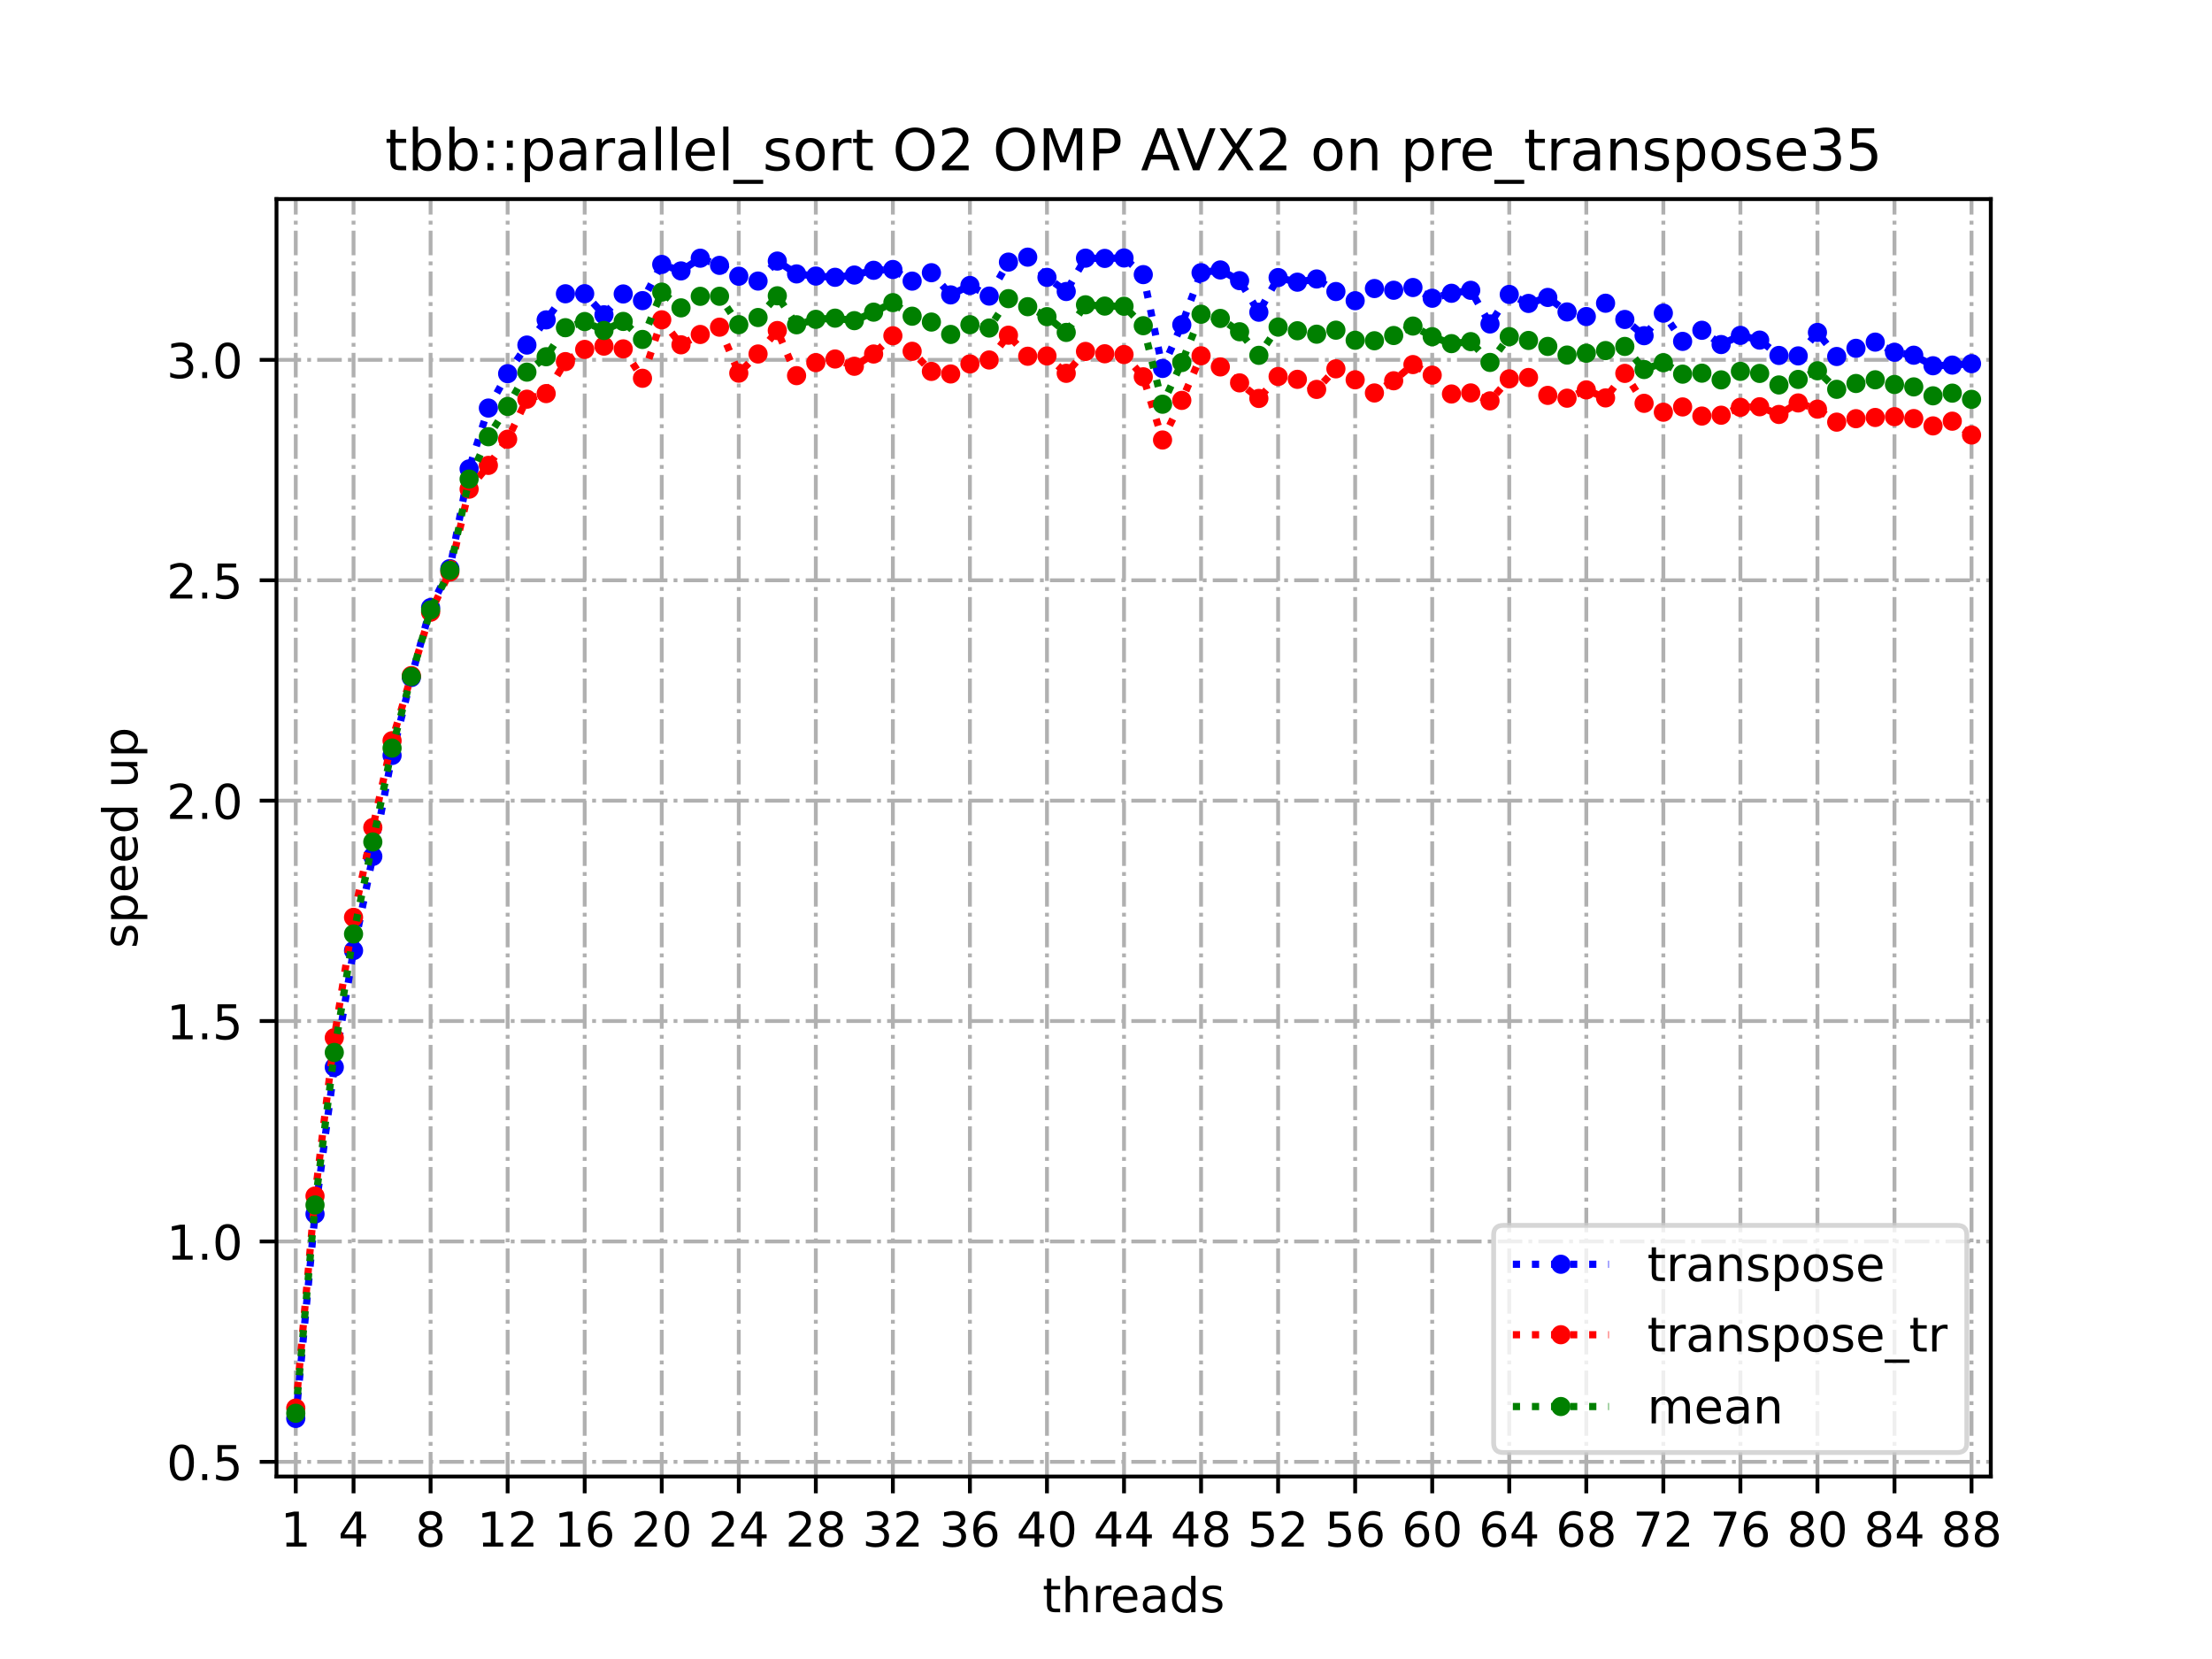 <?xml version="1.0" encoding="utf-8" standalone="no"?>
<!DOCTYPE svg PUBLIC "-//W3C//DTD SVG 1.1//EN"
  "http://www.w3.org/Graphics/SVG/1.1/DTD/svg11.dtd">
<!-- Created with matplotlib (https://matplotlib.org/) -->
<svg height="345.6pt" version="1.1" viewBox="0 0 460.8 345.6" width="460.8pt" xmlns="http://www.w3.org/2000/svg" xmlns:xlink="http://www.w3.org/1999/xlink">
 <defs>
  <style type="text/css">
*{stroke-linecap:butt;stroke-linejoin:round;}
  </style>
 </defs>
 <g id="figure_1">
  <g id="patch_1">
   <path d="M 0 345.6 
L 460.8 345.6 
L 460.8 0 
L 0 0 
z
" style="fill:#ffffff;"/>
  </g>
  <g id="axes_1">
   <g id="patch_2">
    <path d="M 57.6 307.584 
L 414.72 307.584 
L 414.72 41.472 
L 57.6 41.472 
z
" style="fill:#ffffff;"/>
   </g>
   <g id="matplotlib.axis_1">
    <g id="xtick_1">
     <g id="line2d_1">
      <path clip-path="url(#pc629934e50)" d="M 61.613 307.584 
L 61.613 41.472 
" style="fill:none;stroke:#b0b0b0;stroke-dasharray:5.12,1.28,0.8,1.28;stroke-dashoffset:0;stroke-width:0.8;"/>
     </g>
     <g id="line2d_2">
      <defs>
       <path d="M 0 0 
L 0 3.5 
" id="m37aecf6dac" style="stroke:#000000;stroke-width:0.8;"/>
      </defs>
      <g>
       <use style="stroke:#000000;stroke-width:0.8;" x="61.613" xlink:href="#m37aecf6dac" y="307.584"/>
      </g>
     </g>
     <g id="text_1">
      <!-- 1 -->
      <defs>
       <path d="M 12.406 8.297 
L 28.516 8.297 
L 28.516 63.922 
L 10.984 60.406 
L 10.984 69.391 
L 28.422 72.906 
L 38.281 72.906 
L 38.281 8.297 
L 54.391 8.297 
L 54.391 0 
L 12.406 0 
z
" id="DejaVuSans-49"/>
      </defs>
      <g transform="translate(58.431 322.182)scale(0.1 -0.1)">
       <use xlink:href="#DejaVuSans-49"/>
      </g>
     </g>
    </g>
    <g id="xtick_2">
     <g id="line2d_3">
      <path clip-path="url(#pc629934e50)" d="M 73.65 307.584 
L 73.65 41.472 
" style="fill:none;stroke:#b0b0b0;stroke-dasharray:5.12,1.28,0.8,1.28;stroke-dashoffset:0;stroke-width:0.8;"/>
     </g>
     <g id="line2d_4">
      <g>
       <use style="stroke:#000000;stroke-width:0.8;" x="73.65" xlink:href="#m37aecf6dac" y="307.584"/>
      </g>
     </g>
     <g id="text_2">
      <!-- 4 -->
      <defs>
       <path d="M 37.797 64.312 
L 12.891 25.391 
L 37.797 25.391 
z
M 35.203 72.906 
L 47.609 72.906 
L 47.609 25.391 
L 58.016 25.391 
L 58.016 17.188 
L 47.609 17.188 
L 47.609 0 
L 37.797 0 
L 37.797 17.188 
L 4.891 17.188 
L 4.891 26.703 
z
" id="DejaVuSans-52"/>
      </defs>
      <g transform="translate(70.469 322.182)scale(0.1 -0.1)">
       <use xlink:href="#DejaVuSans-52"/>
      </g>
     </g>
    </g>
    <g id="xtick_3">
     <g id="line2d_5">
      <path clip-path="url(#pc629934e50)" d="M 89.701 307.584 
L 89.701 41.472 
" style="fill:none;stroke:#b0b0b0;stroke-dasharray:5.12,1.28,0.8,1.28;stroke-dashoffset:0;stroke-width:0.8;"/>
     </g>
     <g id="line2d_6">
      <g>
       <use style="stroke:#000000;stroke-width:0.8;" x="89.701" xlink:href="#m37aecf6dac" y="307.584"/>
      </g>
     </g>
     <g id="text_3">
      <!-- 8 -->
      <defs>
       <path d="M 31.781 34.625 
Q 24.75 34.625 20.719 30.859 
Q 16.703 27.094 16.703 20.516 
Q 16.703 13.922 20.719 10.156 
Q 24.75 6.391 31.781 6.391 
Q 38.812 6.391 42.859 10.172 
Q 46.922 13.969 46.922 20.516 
Q 46.922 27.094 42.891 30.859 
Q 38.875 34.625 31.781 34.625 
z
M 21.922 38.812 
Q 15.578 40.375 12.031 44.719 
Q 8.5 49.078 8.5 55.328 
Q 8.5 64.062 14.719 69.141 
Q 20.953 74.219 31.781 74.219 
Q 42.672 74.219 48.875 69.141 
Q 55.078 64.062 55.078 55.328 
Q 55.078 49.078 51.531 44.719 
Q 48 40.375 41.703 38.812 
Q 48.828 37.156 52.797 32.312 
Q 56.781 27.484 56.781 20.516 
Q 56.781 9.906 50.312 4.234 
Q 43.844 -1.422 31.781 -1.422 
Q 19.734 -1.422 13.25 4.234 
Q 6.781 9.906 6.781 20.516 
Q 6.781 27.484 10.781 32.312 
Q 14.797 37.156 21.922 38.812 
z
M 18.312 54.391 
Q 18.312 48.734 21.844 45.562 
Q 25.391 42.391 31.781 42.391 
Q 38.141 42.391 41.719 45.562 
Q 45.312 48.734 45.312 54.391 
Q 45.312 60.062 41.719 63.234 
Q 38.141 66.406 31.781 66.406 
Q 25.391 66.406 21.844 63.234 
Q 18.312 60.062 18.312 54.391 
z
" id="DejaVuSans-56"/>
      </defs>
      <g transform="translate(86.519 322.182)scale(0.1 -0.1)">
       <use xlink:href="#DejaVuSans-56"/>
      </g>
     </g>
    </g>
    <g id="xtick_4">
     <g id="line2d_7">
      <path clip-path="url(#pc629934e50)" d="M 105.751 307.584 
L 105.751 41.472 
" style="fill:none;stroke:#b0b0b0;stroke-dasharray:5.12,1.28,0.8,1.28;stroke-dashoffset:0;stroke-width:0.8;"/>
     </g>
     <g id="line2d_8">
      <g>
       <use style="stroke:#000000;stroke-width:0.8;" x="105.751" xlink:href="#m37aecf6dac" y="307.584"/>
      </g>
     </g>
     <g id="text_4">
      <!-- 12 -->
      <defs>
       <path d="M 19.188 8.297 
L 53.609 8.297 
L 53.609 0 
L 7.328 0 
L 7.328 8.297 
Q 12.938 14.109 22.625 23.891 
Q 32.328 33.688 34.812 36.531 
Q 39.547 41.844 41.422 45.531 
Q 43.312 49.219 43.312 52.781 
Q 43.312 58.594 39.234 62.25 
Q 35.156 65.922 28.609 65.922 
Q 23.969 65.922 18.812 64.312 
Q 13.672 62.703 7.812 59.422 
L 7.812 69.391 
Q 13.766 71.781 18.938 73 
Q 24.125 74.219 28.422 74.219 
Q 39.75 74.219 46.484 68.547 
Q 53.219 62.891 53.219 53.422 
Q 53.219 48.922 51.531 44.891 
Q 49.859 40.875 45.406 35.406 
Q 44.188 33.984 37.641 27.219 
Q 31.109 20.453 19.188 8.297 
z
" id="DejaVuSans-50"/>
      </defs>
      <g transform="translate(99.389 322.182)scale(0.1 -0.1)">
       <use xlink:href="#DejaVuSans-49"/>
       <use x="63.623" xlink:href="#DejaVuSans-50"/>
      </g>
     </g>
    </g>
    <g id="xtick_5">
     <g id="line2d_9">
      <path clip-path="url(#pc629934e50)" d="M 121.801 307.584 
L 121.801 41.472 
" style="fill:none;stroke:#b0b0b0;stroke-dasharray:5.12,1.28,0.8,1.28;stroke-dashoffset:0;stroke-width:0.8;"/>
     </g>
     <g id="line2d_10">
      <g>
       <use style="stroke:#000000;stroke-width:0.8;" x="121.801" xlink:href="#m37aecf6dac" y="307.584"/>
      </g>
     </g>
     <g id="text_5">
      <!-- 16 -->
      <defs>
       <path d="M 33.016 40.375 
Q 26.375 40.375 22.484 35.828 
Q 18.609 31.297 18.609 23.391 
Q 18.609 15.531 22.484 10.953 
Q 26.375 6.391 33.016 6.391 
Q 39.656 6.391 43.531 10.953 
Q 47.406 15.531 47.406 23.391 
Q 47.406 31.297 43.531 35.828 
Q 39.656 40.375 33.016 40.375 
z
M 52.594 71.297 
L 52.594 62.312 
Q 48.875 64.062 45.094 64.984 
Q 41.312 65.922 37.594 65.922 
Q 27.828 65.922 22.672 59.328 
Q 17.531 52.734 16.797 39.406 
Q 19.672 43.656 24.016 45.922 
Q 28.375 48.188 33.594 48.188 
Q 44.578 48.188 50.953 41.516 
Q 57.328 34.859 57.328 23.391 
Q 57.328 12.156 50.688 5.359 
Q 44.047 -1.422 33.016 -1.422 
Q 20.359 -1.422 13.672 8.266 
Q 6.984 17.969 6.984 36.375 
Q 6.984 53.656 15.188 63.938 
Q 23.391 74.219 37.203 74.219 
Q 40.922 74.219 44.703 73.484 
Q 48.484 72.75 52.594 71.297 
z
" id="DejaVuSans-54"/>
      </defs>
      <g transform="translate(115.439 322.182)scale(0.1 -0.1)">
       <use xlink:href="#DejaVuSans-49"/>
       <use x="63.623" xlink:href="#DejaVuSans-54"/>
      </g>
     </g>
    </g>
    <g id="xtick_6">
     <g id="line2d_11">
      <path clip-path="url(#pc629934e50)" d="M 137.852 307.584 
L 137.852 41.472 
" style="fill:none;stroke:#b0b0b0;stroke-dasharray:5.12,1.28,0.8,1.28;stroke-dashoffset:0;stroke-width:0.8;"/>
     </g>
     <g id="line2d_12">
      <g>
       <use style="stroke:#000000;stroke-width:0.8;" x="137.852" xlink:href="#m37aecf6dac" y="307.584"/>
      </g>
     </g>
     <g id="text_6">
      <!-- 20 -->
      <defs>
       <path d="M 31.781 66.406 
Q 24.172 66.406 20.328 58.906 
Q 16.5 51.422 16.5 36.375 
Q 16.5 21.391 20.328 13.891 
Q 24.172 6.391 31.781 6.391 
Q 39.453 6.391 43.281 13.891 
Q 47.125 21.391 47.125 36.375 
Q 47.125 51.422 43.281 58.906 
Q 39.453 66.406 31.781 66.406 
z
M 31.781 74.219 
Q 44.047 74.219 50.516 64.516 
Q 56.984 54.828 56.984 36.375 
Q 56.984 17.969 50.516 8.266 
Q 44.047 -1.422 31.781 -1.422 
Q 19.531 -1.422 13.062 8.266 
Q 6.594 17.969 6.594 36.375 
Q 6.594 54.828 13.062 64.516 
Q 19.531 74.219 31.781 74.219 
z
" id="DejaVuSans-48"/>
      </defs>
      <g transform="translate(131.489 322.182)scale(0.1 -0.1)">
       <use xlink:href="#DejaVuSans-50"/>
       <use x="63.623" xlink:href="#DejaVuSans-48"/>
      </g>
     </g>
    </g>
    <g id="xtick_7">
     <g id="line2d_13">
      <path clip-path="url(#pc629934e50)" d="M 153.902 307.584 
L 153.902 41.472 
" style="fill:none;stroke:#b0b0b0;stroke-dasharray:5.12,1.28,0.8,1.28;stroke-dashoffset:0;stroke-width:0.8;"/>
     </g>
     <g id="line2d_14">
      <g>
       <use style="stroke:#000000;stroke-width:0.8;" x="153.902" xlink:href="#m37aecf6dac" y="307.584"/>
      </g>
     </g>
     <g id="text_7">
      <!-- 24 -->
      <g transform="translate(147.54 322.182)scale(0.1 -0.1)">
       <use xlink:href="#DejaVuSans-50"/>
       <use x="63.623" xlink:href="#DejaVuSans-52"/>
      </g>
     </g>
    </g>
    <g id="xtick_8">
     <g id="line2d_15">
      <path clip-path="url(#pc629934e50)" d="M 169.952 307.584 
L 169.952 41.472 
" style="fill:none;stroke:#b0b0b0;stroke-dasharray:5.12,1.28,0.8,1.28;stroke-dashoffset:0;stroke-width:0.8;"/>
     </g>
     <g id="line2d_16">
      <g>
       <use style="stroke:#000000;stroke-width:0.8;" x="169.952" xlink:href="#m37aecf6dac" y="307.584"/>
      </g>
     </g>
     <g id="text_8">
      <!-- 28 -->
      <g transform="translate(163.59 322.182)scale(0.1 -0.1)">
       <use xlink:href="#DejaVuSans-50"/>
       <use x="63.623" xlink:href="#DejaVuSans-56"/>
      </g>
     </g>
    </g>
    <g id="xtick_9">
     <g id="line2d_17">
      <path clip-path="url(#pc629934e50)" d="M 186.003 307.584 
L 186.003 41.472 
" style="fill:none;stroke:#b0b0b0;stroke-dasharray:5.12,1.28,0.8,1.28;stroke-dashoffset:0;stroke-width:0.8;"/>
     </g>
     <g id="line2d_18">
      <g>
       <use style="stroke:#000000;stroke-width:0.8;" x="186.003" xlink:href="#m37aecf6dac" y="307.584"/>
      </g>
     </g>
     <g id="text_9">
      <!-- 32 -->
      <defs>
       <path d="M 40.578 39.312 
Q 47.656 37.797 51.625 33 
Q 55.609 28.219 55.609 21.188 
Q 55.609 10.406 48.188 4.484 
Q 40.766 -1.422 27.094 -1.422 
Q 22.516 -1.422 17.656 -0.516 
Q 12.797 0.391 7.625 2.203 
L 7.625 11.719 
Q 11.719 9.328 16.594 8.109 
Q 21.484 6.891 26.812 6.891 
Q 36.078 6.891 40.938 10.547 
Q 45.797 14.203 45.797 21.188 
Q 45.797 27.641 41.281 31.266 
Q 36.766 34.906 28.719 34.906 
L 20.219 34.906 
L 20.219 43.016 
L 29.109 43.016 
Q 36.375 43.016 40.234 45.922 
Q 44.094 48.828 44.094 54.297 
Q 44.094 59.906 40.109 62.906 
Q 36.141 65.922 28.719 65.922 
Q 24.656 65.922 20.016 65.031 
Q 15.375 64.156 9.812 62.312 
L 9.812 71.094 
Q 15.438 72.656 20.344 73.438 
Q 25.25 74.219 29.594 74.219 
Q 40.828 74.219 47.359 69.109 
Q 53.906 64.016 53.906 55.328 
Q 53.906 49.266 50.438 45.094 
Q 46.969 40.922 40.578 39.312 
z
" id="DejaVuSans-51"/>
      </defs>
      <g transform="translate(179.64 322.182)scale(0.1 -0.1)">
       <use xlink:href="#DejaVuSans-51"/>
       <use x="63.623" xlink:href="#DejaVuSans-50"/>
      </g>
     </g>
    </g>
    <g id="xtick_10">
     <g id="line2d_19">
      <path clip-path="url(#pc629934e50)" d="M 202.053 307.584 
L 202.053 41.472 
" style="fill:none;stroke:#b0b0b0;stroke-dasharray:5.12,1.28,0.8,1.28;stroke-dashoffset:0;stroke-width:0.8;"/>
     </g>
     <g id="line2d_20">
      <g>
       <use style="stroke:#000000;stroke-width:0.8;" x="202.053" xlink:href="#m37aecf6dac" y="307.584"/>
      </g>
     </g>
     <g id="text_10">
      <!-- 36 -->
      <g transform="translate(195.691 322.182)scale(0.1 -0.1)">
       <use xlink:href="#DejaVuSans-51"/>
       <use x="63.623" xlink:href="#DejaVuSans-54"/>
      </g>
     </g>
    </g>
    <g id="xtick_11">
     <g id="line2d_21">
      <path clip-path="url(#pc629934e50)" d="M 218.103 307.584 
L 218.103 41.472 
" style="fill:none;stroke:#b0b0b0;stroke-dasharray:5.12,1.28,0.8,1.28;stroke-dashoffset:0;stroke-width:0.8;"/>
     </g>
     <g id="line2d_22">
      <g>
       <use style="stroke:#000000;stroke-width:0.8;" x="218.103" xlink:href="#m37aecf6dac" y="307.584"/>
      </g>
     </g>
     <g id="text_11">
      <!-- 40 -->
      <g transform="translate(211.741 322.182)scale(0.1 -0.1)">
       <use xlink:href="#DejaVuSans-52"/>
       <use x="63.623" xlink:href="#DejaVuSans-48"/>
      </g>
     </g>
    </g>
    <g id="xtick_12">
     <g id="line2d_23">
      <path clip-path="url(#pc629934e50)" d="M 234.154 307.584 
L 234.154 41.472 
" style="fill:none;stroke:#b0b0b0;stroke-dasharray:5.12,1.28,0.8,1.28;stroke-dashoffset:0;stroke-width:0.8;"/>
     </g>
     <g id="line2d_24">
      <g>
       <use style="stroke:#000000;stroke-width:0.8;" x="234.154" xlink:href="#m37aecf6dac" y="307.584"/>
      </g>
     </g>
     <g id="text_12">
      <!-- 44 -->
      <g transform="translate(227.791 322.182)scale(0.1 -0.1)">
       <use xlink:href="#DejaVuSans-52"/>
       <use x="63.623" xlink:href="#DejaVuSans-52"/>
      </g>
     </g>
    </g>
    <g id="xtick_13">
     <g id="line2d_25">
      <path clip-path="url(#pc629934e50)" d="M 250.204 307.584 
L 250.204 41.472 
" style="fill:none;stroke:#b0b0b0;stroke-dasharray:5.12,1.28,0.8,1.28;stroke-dashoffset:0;stroke-width:0.8;"/>
     </g>
     <g id="line2d_26">
      <g>
       <use style="stroke:#000000;stroke-width:0.8;" x="250.204" xlink:href="#m37aecf6dac" y="307.584"/>
      </g>
     </g>
     <g id="text_13">
      <!-- 48 -->
      <g transform="translate(243.842 322.182)scale(0.1 -0.1)">
       <use xlink:href="#DejaVuSans-52"/>
       <use x="63.623" xlink:href="#DejaVuSans-56"/>
      </g>
     </g>
    </g>
    <g id="xtick_14">
     <g id="line2d_27">
      <path clip-path="url(#pc629934e50)" d="M 266.254 307.584 
L 266.254 41.472 
" style="fill:none;stroke:#b0b0b0;stroke-dasharray:5.12,1.28,0.8,1.28;stroke-dashoffset:0;stroke-width:0.8;"/>
     </g>
     <g id="line2d_28">
      <g>
       <use style="stroke:#000000;stroke-width:0.8;" x="266.254" xlink:href="#m37aecf6dac" y="307.584"/>
      </g>
     </g>
     <g id="text_14">
      <!-- 52 -->
      <defs>
       <path d="M 10.797 72.906 
L 49.516 72.906 
L 49.516 64.594 
L 19.828 64.594 
L 19.828 46.734 
Q 21.969 47.469 24.109 47.828 
Q 26.266 48.188 28.422 48.188 
Q 40.625 48.188 47.75 41.5 
Q 54.891 34.812 54.891 23.391 
Q 54.891 11.625 47.562 5.094 
Q 40.234 -1.422 26.906 -1.422 
Q 22.312 -1.422 17.547 -0.641 
Q 12.797 0.141 7.719 1.703 
L 7.719 11.625 
Q 12.109 9.234 16.797 8.062 
Q 21.484 6.891 26.703 6.891 
Q 35.156 6.891 40.078 11.328 
Q 45.016 15.766 45.016 23.391 
Q 45.016 31 40.078 35.438 
Q 35.156 39.891 26.703 39.891 
Q 22.75 39.891 18.812 39.016 
Q 14.891 38.141 10.797 36.281 
z
" id="DejaVuSans-53"/>
      </defs>
      <g transform="translate(259.892 322.182)scale(0.1 -0.1)">
       <use xlink:href="#DejaVuSans-53"/>
       <use x="63.623" xlink:href="#DejaVuSans-50"/>
      </g>
     </g>
    </g>
    <g id="xtick_15">
     <g id="line2d_29">
      <path clip-path="url(#pc629934e50)" d="M 282.305 307.584 
L 282.305 41.472 
" style="fill:none;stroke:#b0b0b0;stroke-dasharray:5.12,1.28,0.8,1.28;stroke-dashoffset:0;stroke-width:0.8;"/>
     </g>
     <g id="line2d_30">
      <g>
       <use style="stroke:#000000;stroke-width:0.8;" x="282.305" xlink:href="#m37aecf6dac" y="307.584"/>
      </g>
     </g>
     <g id="text_15">
      <!-- 56 -->
      <g transform="translate(275.942 322.182)scale(0.1 -0.1)">
       <use xlink:href="#DejaVuSans-53"/>
       <use x="63.623" xlink:href="#DejaVuSans-54"/>
      </g>
     </g>
    </g>
    <g id="xtick_16">
     <g id="line2d_31">
      <path clip-path="url(#pc629934e50)" d="M 298.355 307.584 
L 298.355 41.472 
" style="fill:none;stroke:#b0b0b0;stroke-dasharray:5.12,1.28,0.8,1.28;stroke-dashoffset:0;stroke-width:0.8;"/>
     </g>
     <g id="line2d_32">
      <g>
       <use style="stroke:#000000;stroke-width:0.8;" x="298.355" xlink:href="#m37aecf6dac" y="307.584"/>
      </g>
     </g>
     <g id="text_16">
      <!-- 60 -->
      <g transform="translate(291.993 322.182)scale(0.1 -0.1)">
       <use xlink:href="#DejaVuSans-54"/>
       <use x="63.623" xlink:href="#DejaVuSans-48"/>
      </g>
     </g>
    </g>
    <g id="xtick_17">
     <g id="line2d_33">
      <path clip-path="url(#pc629934e50)" d="M 314.405 307.584 
L 314.405 41.472 
" style="fill:none;stroke:#b0b0b0;stroke-dasharray:5.12,1.28,0.8,1.28;stroke-dashoffset:0;stroke-width:0.8;"/>
     </g>
     <g id="line2d_34">
      <g>
       <use style="stroke:#000000;stroke-width:0.8;" x="314.405" xlink:href="#m37aecf6dac" y="307.584"/>
      </g>
     </g>
     <g id="text_17">
      <!-- 64 -->
      <g transform="translate(308.043 322.182)scale(0.1 -0.1)">
       <use xlink:href="#DejaVuSans-54"/>
       <use x="63.623" xlink:href="#DejaVuSans-52"/>
      </g>
     </g>
    </g>
    <g id="xtick_18">
     <g id="line2d_35">
      <path clip-path="url(#pc629934e50)" d="M 330.456 307.584 
L 330.456 41.472 
" style="fill:none;stroke:#b0b0b0;stroke-dasharray:5.12,1.28,0.8,1.28;stroke-dashoffset:0;stroke-width:0.8;"/>
     </g>
     <g id="line2d_36">
      <g>
       <use style="stroke:#000000;stroke-width:0.8;" x="330.456" xlink:href="#m37aecf6dac" y="307.584"/>
      </g>
     </g>
     <g id="text_18">
      <!-- 68 -->
      <g transform="translate(324.093 322.182)scale(0.1 -0.1)">
       <use xlink:href="#DejaVuSans-54"/>
       <use x="63.623" xlink:href="#DejaVuSans-56"/>
      </g>
     </g>
    </g>
    <g id="xtick_19">
     <g id="line2d_37">
      <path clip-path="url(#pc629934e50)" d="M 346.506 307.584 
L 346.506 41.472 
" style="fill:none;stroke:#b0b0b0;stroke-dasharray:5.12,1.28,0.8,1.28;stroke-dashoffset:0;stroke-width:0.8;"/>
     </g>
     <g id="line2d_38">
      <g>
       <use style="stroke:#000000;stroke-width:0.8;" x="346.506" xlink:href="#m37aecf6dac" y="307.584"/>
      </g>
     </g>
     <g id="text_19">
      <!-- 72 -->
      <defs>
       <path d="M 8.203 72.906 
L 55.078 72.906 
L 55.078 68.703 
L 28.609 0 
L 18.312 0 
L 43.219 64.594 
L 8.203 64.594 
z
" id="DejaVuSans-55"/>
      </defs>
      <g transform="translate(340.144 322.182)scale(0.1 -0.1)">
       <use xlink:href="#DejaVuSans-55"/>
       <use x="63.623" xlink:href="#DejaVuSans-50"/>
      </g>
     </g>
    </g>
    <g id="xtick_20">
     <g id="line2d_39">
      <path clip-path="url(#pc629934e50)" d="M 362.556 307.584 
L 362.556 41.472 
" style="fill:none;stroke:#b0b0b0;stroke-dasharray:5.12,1.28,0.8,1.28;stroke-dashoffset:0;stroke-width:0.8;"/>
     </g>
     <g id="line2d_40">
      <g>
       <use style="stroke:#000000;stroke-width:0.8;" x="362.556" xlink:href="#m37aecf6dac" y="307.584"/>
      </g>
     </g>
     <g id="text_20">
      <!-- 76 -->
      <g transform="translate(356.194 322.182)scale(0.1 -0.1)">
       <use xlink:href="#DejaVuSans-55"/>
       <use x="63.623" xlink:href="#DejaVuSans-54"/>
      </g>
     </g>
    </g>
    <g id="xtick_21">
     <g id="line2d_41">
      <path clip-path="url(#pc629934e50)" d="M 378.607 307.584 
L 378.607 41.472 
" style="fill:none;stroke:#b0b0b0;stroke-dasharray:5.12,1.28,0.8,1.28;stroke-dashoffset:0;stroke-width:0.8;"/>
     </g>
     <g id="line2d_42">
      <g>
       <use style="stroke:#000000;stroke-width:0.8;" x="378.607" xlink:href="#m37aecf6dac" y="307.584"/>
      </g>
     </g>
     <g id="text_21">
      <!-- 80 -->
      <g transform="translate(372.244 322.182)scale(0.1 -0.1)">
       <use xlink:href="#DejaVuSans-56"/>
       <use x="63.623" xlink:href="#DejaVuSans-48"/>
      </g>
     </g>
    </g>
    <g id="xtick_22">
     <g id="line2d_43">
      <path clip-path="url(#pc629934e50)" d="M 394.657 307.584 
L 394.657 41.472 
" style="fill:none;stroke:#b0b0b0;stroke-dasharray:5.12,1.28,0.8,1.28;stroke-dashoffset:0;stroke-width:0.8;"/>
     </g>
     <g id="line2d_44">
      <g>
       <use style="stroke:#000000;stroke-width:0.8;" x="394.657" xlink:href="#m37aecf6dac" y="307.584"/>
      </g>
     </g>
     <g id="text_22">
      <!-- 84 -->
      <g transform="translate(388.295 322.182)scale(0.1 -0.1)">
       <use xlink:href="#DejaVuSans-56"/>
       <use x="63.623" xlink:href="#DejaVuSans-52"/>
      </g>
     </g>
    </g>
    <g id="xtick_23">
     <g id="line2d_45">
      <path clip-path="url(#pc629934e50)" d="M 410.707 307.584 
L 410.707 41.472 
" style="fill:none;stroke:#b0b0b0;stroke-dasharray:5.12,1.28,0.8,1.28;stroke-dashoffset:0;stroke-width:0.8;"/>
     </g>
     <g id="line2d_46">
      <g>
       <use style="stroke:#000000;stroke-width:0.8;" x="410.707" xlink:href="#m37aecf6dac" y="307.584"/>
      </g>
     </g>
     <g id="text_23">
      <!-- 88 -->
      <g transform="translate(404.345 322.182)scale(0.1 -0.1)">
       <use xlink:href="#DejaVuSans-56"/>
       <use x="63.623" xlink:href="#DejaVuSans-56"/>
      </g>
     </g>
    </g>
    <g id="text_24">
     <!-- threads -->
     <defs>
      <path d="M 18.312 70.219 
L 18.312 54.688 
L 36.812 54.688 
L 36.812 47.703 
L 18.312 47.703 
L 18.312 18.016 
Q 18.312 11.328 20.141 9.422 
Q 21.969 7.516 27.594 7.516 
L 36.812 7.516 
L 36.812 0 
L 27.594 0 
Q 17.188 0 13.234 3.875 
Q 9.281 7.766 9.281 18.016 
L 9.281 47.703 
L 2.688 47.703 
L 2.688 54.688 
L 9.281 54.688 
L 9.281 70.219 
z
" id="DejaVuSans-116"/>
      <path d="M 54.891 33.016 
L 54.891 0 
L 45.906 0 
L 45.906 32.719 
Q 45.906 40.484 42.875 44.328 
Q 39.844 48.188 33.797 48.188 
Q 26.516 48.188 22.312 43.547 
Q 18.109 38.922 18.109 30.906 
L 18.109 0 
L 9.078 0 
L 9.078 75.984 
L 18.109 75.984 
L 18.109 46.188 
Q 21.344 51.125 25.703 53.562 
Q 30.078 56 35.797 56 
Q 45.219 56 50.047 50.172 
Q 54.891 44.344 54.891 33.016 
z
" id="DejaVuSans-104"/>
      <path d="M 41.109 46.297 
Q 39.594 47.172 37.812 47.578 
Q 36.031 48 33.891 48 
Q 26.266 48 22.188 43.047 
Q 18.109 38.094 18.109 28.812 
L 18.109 0 
L 9.078 0 
L 9.078 54.688 
L 18.109 54.688 
L 18.109 46.188 
Q 20.953 51.172 25.484 53.578 
Q 30.031 56 36.531 56 
Q 37.453 56 38.578 55.875 
Q 39.703 55.766 41.062 55.516 
z
" id="DejaVuSans-114"/>
      <path d="M 56.203 29.594 
L 56.203 25.203 
L 14.891 25.203 
Q 15.484 15.922 20.484 11.062 
Q 25.484 6.203 34.422 6.203 
Q 39.594 6.203 44.453 7.469 
Q 49.312 8.734 54.109 11.281 
L 54.109 2.781 
Q 49.266 0.734 44.188 -0.344 
Q 39.109 -1.422 33.891 -1.422 
Q 20.797 -1.422 13.156 6.188 
Q 5.516 13.812 5.516 26.812 
Q 5.516 40.234 12.766 48.109 
Q 20.016 56 32.328 56 
Q 43.359 56 49.781 48.891 
Q 56.203 41.797 56.203 29.594 
z
M 47.219 32.234 
Q 47.125 39.594 43.094 43.984 
Q 39.062 48.391 32.422 48.391 
Q 24.906 48.391 20.391 44.141 
Q 15.875 39.891 15.188 32.172 
z
" id="DejaVuSans-101"/>
      <path d="M 34.281 27.484 
Q 23.391 27.484 19.188 25 
Q 14.984 22.516 14.984 16.5 
Q 14.984 11.719 18.141 8.906 
Q 21.297 6.109 26.703 6.109 
Q 34.188 6.109 38.703 11.406 
Q 43.219 16.703 43.219 25.484 
L 43.219 27.484 
z
M 52.203 31.203 
L 52.203 0 
L 43.219 0 
L 43.219 8.297 
Q 40.141 3.328 35.547 0.953 
Q 30.953 -1.422 24.312 -1.422 
Q 15.922 -1.422 10.953 3.297 
Q 6 8.016 6 15.922 
Q 6 25.141 12.172 29.828 
Q 18.359 34.516 30.609 34.516 
L 43.219 34.516 
L 43.219 35.406 
Q 43.219 41.609 39.141 45 
Q 35.062 48.391 27.688 48.391 
Q 23 48.391 18.547 47.266 
Q 14.109 46.141 10.016 43.891 
L 10.016 52.203 
Q 14.938 54.109 19.578 55.047 
Q 24.219 56 28.609 56 
Q 40.484 56 46.344 49.844 
Q 52.203 43.703 52.203 31.203 
z
" id="DejaVuSans-97"/>
      <path d="M 45.406 46.391 
L 45.406 75.984 
L 54.391 75.984 
L 54.391 0 
L 45.406 0 
L 45.406 8.203 
Q 42.578 3.328 38.25 0.953 
Q 33.938 -1.422 27.875 -1.422 
Q 17.969 -1.422 11.734 6.484 
Q 5.516 14.406 5.516 27.297 
Q 5.516 40.188 11.734 48.094 
Q 17.969 56 27.875 56 
Q 33.938 56 38.25 53.625 
Q 42.578 51.266 45.406 46.391 
z
M 14.797 27.297 
Q 14.797 17.391 18.875 11.75 
Q 22.953 6.109 30.078 6.109 
Q 37.203 6.109 41.297 11.75 
Q 45.406 17.391 45.406 27.297 
Q 45.406 37.203 41.297 42.844 
Q 37.203 48.484 30.078 48.484 
Q 22.953 48.484 18.875 42.844 
Q 14.797 37.203 14.797 27.297 
z
" id="DejaVuSans-100"/>
      <path d="M 44.281 53.078 
L 44.281 44.578 
Q 40.484 46.531 36.375 47.5 
Q 32.281 48.484 27.875 48.484 
Q 21.188 48.484 17.844 46.438 
Q 14.5 44.391 14.5 40.281 
Q 14.5 37.156 16.891 35.375 
Q 19.281 33.594 26.516 31.984 
L 29.594 31.297 
Q 39.156 29.25 43.188 25.516 
Q 47.219 21.781 47.219 15.094 
Q 47.219 7.469 41.188 3.016 
Q 35.156 -1.422 24.609 -1.422 
Q 20.219 -1.422 15.453 -0.562 
Q 10.688 0.297 5.422 2 
L 5.422 11.281 
Q 10.406 8.688 15.234 7.391 
Q 20.062 6.109 24.812 6.109 
Q 31.156 6.109 34.562 8.281 
Q 37.984 10.453 37.984 14.406 
Q 37.984 18.062 35.516 20.016 
Q 33.062 21.969 24.703 23.781 
L 21.578 24.516 
Q 13.234 26.266 9.516 29.906 
Q 5.812 33.547 5.812 39.891 
Q 5.812 47.609 11.281 51.797 
Q 16.75 56 26.812 56 
Q 31.781 56 36.172 55.266 
Q 40.578 54.547 44.281 53.078 
z
" id="DejaVuSans-115"/>
     </defs>
     <g transform="translate(217.169 335.861)scale(0.1 -0.1)">
      <use xlink:href="#DejaVuSans-116"/>
      <use x="39.209" xlink:href="#DejaVuSans-104"/>
      <use x="102.588" xlink:href="#DejaVuSans-114"/>
      <use x="141.451" xlink:href="#DejaVuSans-101"/>
      <use x="202.975" xlink:href="#DejaVuSans-97"/>
      <use x="264.254" xlink:href="#DejaVuSans-100"/>
      <use x="327.73" xlink:href="#DejaVuSans-115"/>
     </g>
    </g>
   </g>
   <g id="matplotlib.axis_2">
    <g id="ytick_1">
     <g id="line2d_47">
      <path clip-path="url(#pc629934e50)" d="M 57.6 304.529 
L 414.72 304.529 
" style="fill:none;stroke:#b0b0b0;stroke-dasharray:5.12,1.28,0.8,1.28;stroke-dashoffset:0;stroke-width:0.8;"/>
     </g>
     <g id="line2d_48">
      <defs>
       <path d="M 0 0 
L -3.5 0 
" id="m8a7d9cf62e" style="stroke:#000000;stroke-width:0.8;"/>
      </defs>
      <g>
       <use style="stroke:#000000;stroke-width:0.8;" x="57.6" xlink:href="#m8a7d9cf62e" y="304.529"/>
      </g>
     </g>
     <g id="text_25">
      <!-- 0.5 -->
      <defs>
       <path d="M 10.688 12.406 
L 21 12.406 
L 21 0 
L 10.688 0 
z
" id="DejaVuSans-46"/>
      </defs>
      <g transform="translate(34.697 308.328)scale(0.1 -0.1)">
       <use xlink:href="#DejaVuSans-48"/>
       <use x="63.623" xlink:href="#DejaVuSans-46"/>
       <use x="95.41" xlink:href="#DejaVuSans-53"/>
      </g>
     </g>
    </g>
    <g id="ytick_2">
     <g id="line2d_49">
      <path clip-path="url(#pc629934e50)" d="M 57.6 258.617 
L 414.72 258.617 
" style="fill:none;stroke:#b0b0b0;stroke-dasharray:5.12,1.28,0.8,1.28;stroke-dashoffset:0;stroke-width:0.8;"/>
     </g>
     <g id="line2d_50">
      <g>
       <use style="stroke:#000000;stroke-width:0.8;" x="57.6" xlink:href="#m8a7d9cf62e" y="258.617"/>
      </g>
     </g>
     <g id="text_26">
      <!-- 1.0 -->
      <g transform="translate(34.697 262.416)scale(0.1 -0.1)">
       <use xlink:href="#DejaVuSans-49"/>
       <use x="63.623" xlink:href="#DejaVuSans-46"/>
       <use x="95.41" xlink:href="#DejaVuSans-48"/>
      </g>
     </g>
    </g>
    <g id="ytick_3">
     <g id="line2d_51">
      <path clip-path="url(#pc629934e50)" d="M 57.6 212.704 
L 414.72 212.704 
" style="fill:none;stroke:#b0b0b0;stroke-dasharray:5.12,1.28,0.8,1.28;stroke-dashoffset:0;stroke-width:0.8;"/>
     </g>
     <g id="line2d_52">
      <g>
       <use style="stroke:#000000;stroke-width:0.8;" x="57.6" xlink:href="#m8a7d9cf62e" y="212.704"/>
      </g>
     </g>
     <g id="text_27">
      <!-- 1.5 -->
      <g transform="translate(34.697 216.503)scale(0.1 -0.1)">
       <use xlink:href="#DejaVuSans-49"/>
       <use x="63.623" xlink:href="#DejaVuSans-46"/>
       <use x="95.41" xlink:href="#DejaVuSans-53"/>
      </g>
     </g>
    </g>
    <g id="ytick_4">
     <g id="line2d_53">
      <path clip-path="url(#pc629934e50)" d="M 57.6 166.792 
L 414.72 166.792 
" style="fill:none;stroke:#b0b0b0;stroke-dasharray:5.12,1.28,0.8,1.28;stroke-dashoffset:0;stroke-width:0.8;"/>
     </g>
     <g id="line2d_54">
      <g>
       <use style="stroke:#000000;stroke-width:0.8;" x="57.6" xlink:href="#m8a7d9cf62e" y="166.792"/>
      </g>
     </g>
     <g id="text_28">
      <!-- 2.0 -->
      <g transform="translate(34.697 170.591)scale(0.1 -0.1)">
       <use xlink:href="#DejaVuSans-50"/>
       <use x="63.623" xlink:href="#DejaVuSans-46"/>
       <use x="95.41" xlink:href="#DejaVuSans-48"/>
      </g>
     </g>
    </g>
    <g id="ytick_5">
     <g id="line2d_55">
      <path clip-path="url(#pc629934e50)" d="M 57.6 120.879 
L 414.72 120.879 
" style="fill:none;stroke:#b0b0b0;stroke-dasharray:5.12,1.28,0.8,1.28;stroke-dashoffset:0;stroke-width:0.8;"/>
     </g>
     <g id="line2d_56">
      <g>
       <use style="stroke:#000000;stroke-width:0.8;" x="57.6" xlink:href="#m8a7d9cf62e" y="120.879"/>
      </g>
     </g>
     <g id="text_29">
      <!-- 2.5 -->
      <g transform="translate(34.697 124.678)scale(0.1 -0.1)">
       <use xlink:href="#DejaVuSans-50"/>
       <use x="63.623" xlink:href="#DejaVuSans-46"/>
       <use x="95.41" xlink:href="#DejaVuSans-53"/>
      </g>
     </g>
    </g>
    <g id="ytick_6">
     <g id="line2d_57">
      <path clip-path="url(#pc629934e50)" d="M 57.6 74.966 
L 414.72 74.966 
" style="fill:none;stroke:#b0b0b0;stroke-dasharray:5.12,1.28,0.8,1.28;stroke-dashoffset:0;stroke-width:0.8;"/>
     </g>
     <g id="line2d_58">
      <g>
       <use style="stroke:#000000;stroke-width:0.8;" x="57.6" xlink:href="#m8a7d9cf62e" y="74.966"/>
      </g>
     </g>
     <g id="text_30">
      <!-- 3.0 -->
      <g transform="translate(34.697 78.766)scale(0.1 -0.1)">
       <use xlink:href="#DejaVuSans-51"/>
       <use x="63.623" xlink:href="#DejaVuSans-46"/>
       <use x="95.41" xlink:href="#DejaVuSans-48"/>
      </g>
     </g>
    </g>
    <g id="text_31">
     <!-- speed up -->
     <defs>
      <path d="M 18.109 8.203 
L 18.109 -20.797 
L 9.078 -20.797 
L 9.078 54.688 
L 18.109 54.688 
L 18.109 46.391 
Q 20.953 51.266 25.266 53.625 
Q 29.594 56 35.594 56 
Q 45.562 56 51.781 48.094 
Q 58.016 40.188 58.016 27.297 
Q 58.016 14.406 51.781 6.484 
Q 45.562 -1.422 35.594 -1.422 
Q 29.594 -1.422 25.266 0.953 
Q 20.953 3.328 18.109 8.203 
z
M 48.688 27.297 
Q 48.688 37.203 44.609 42.844 
Q 40.531 48.484 33.406 48.484 
Q 26.266 48.484 22.188 42.844 
Q 18.109 37.203 18.109 27.297 
Q 18.109 17.391 22.188 11.75 
Q 26.266 6.109 33.406 6.109 
Q 40.531 6.109 44.609 11.75 
Q 48.688 17.391 48.688 27.297 
z
" id="DejaVuSans-112"/>
      <path id="DejaVuSans-32"/>
      <path d="M 8.5 21.578 
L 8.5 54.688 
L 17.484 54.688 
L 17.484 21.922 
Q 17.484 14.156 20.5 10.266 
Q 23.531 6.391 29.594 6.391 
Q 36.859 6.391 41.078 11.031 
Q 45.312 15.672 45.312 23.688 
L 45.312 54.688 
L 54.297 54.688 
L 54.297 0 
L 45.312 0 
L 45.312 8.406 
Q 42.047 3.422 37.719 1 
Q 33.406 -1.422 27.688 -1.422 
Q 18.266 -1.422 13.375 4.438 
Q 8.5 10.297 8.5 21.578 
z
M 31.109 56 
z
" id="DejaVuSans-117"/>
     </defs>
     <g transform="translate(28.617 197.566)rotate(-90)scale(0.1 -0.1)">
      <use xlink:href="#DejaVuSans-115"/>
      <use x="52.1" xlink:href="#DejaVuSans-112"/>
      <use x="115.576" xlink:href="#DejaVuSans-101"/>
      <use x="177.1" xlink:href="#DejaVuSans-101"/>
      <use x="238.623" xlink:href="#DejaVuSans-100"/>
      <use x="302.1" xlink:href="#DejaVuSans-32"/>
      <use x="333.887" xlink:href="#DejaVuSans-117"/>
      <use x="397.266" xlink:href="#DejaVuSans-112"/>
     </g>
    </g>
   </g>
   <g id="line2d_59">
    <path clip-path="url(#pc629934e50)" d="M 61.613 295.488 
L 65.625 252.903 
L 69.638 222.313 
L 73.65 198.025 
L 77.663 178.409 
L 81.676 157.379 
L 85.688 141.136 
L 89.701 126.573 
L 93.713 118.464 
L 97.726 97.686 
L 101.738 85.006 
L 105.751 77.842 
L 109.764 71.883 
L 113.776 66.636 
L 117.789 61.2 
L 121.801 61.183 
L 125.814 65.582 
L 129.827 61.239 
L 133.839 62.625 
L 137.852 55.087 
L 141.864 56.436 
L 145.877 53.787 
L 149.889 55.281 
L 153.902 57.539 
L 157.915 58.55 
L 161.927 54.385 
L 165.94 57.062 
L 169.952 57.51 
L 173.965 57.767 
L 177.978 57.299 
L 181.99 56.308 
L 186.003 56.14 
L 190.015 58.563 
L 194.028 56.81 
L 198.04 61.434 
L 202.053 59.47 
L 206.066 61.679 
L 210.078 54.599 
L 214.091 53.568 
L 218.103 57.784 
L 222.116 60.727 
L 226.129 53.778 
L 230.141 53.832 
L 234.154 53.741 
L 238.166 57.209 
L 242.179 76.753 
L 246.191 67.648 
L 250.204 56.809 
L 254.217 56.236 
L 258.229 58.464 
L 262.242 65.041 
L 266.254 57.825 
L 270.267 58.784 
L 274.28 58.116 
L 278.292 60.732 
L 282.305 62.647 
L 286.317 60.109 
L 290.33 60.465 
L 294.342 59.898 
L 298.355 62.129 
L 302.368 61.095 
L 306.38 60.479 
L 310.393 67.49 
L 314.405 61.338 
L 318.418 63.211 
L 322.431 61.962 
L 326.443 64.982 
L 330.456 65.944 
L 334.468 63.169 
L 338.481 66.551 
L 342.493 69.93 
L 346.506 65.237 
L 350.519 71.116 
L 354.531 68.804 
L 358.544 71.775 
L 362.556 69.868 
L 366.569 70.85 
L 370.582 74.047 
L 374.594 74.139 
L 378.607 69.255 
L 382.619 74.266 
L 386.632 72.561 
L 390.644 71.269 
L 394.657 73.383 
L 398.67 73.997 
L 402.682 76.194 
L 406.695 76.055 
L 410.707 75.758 
" style="fill:none;stroke:#0000ff;stroke-dasharray:1.5,2.475;stroke-dashoffset:0;stroke-width:1.5;"/>
    <defs>
     <path d="M 0 1.5 
C 0.398 1.5 0.779 1.342 1.061 1.061 
C 1.342 0.779 1.5 0.398 1.5 0 
C 1.5 -0.398 1.342 -0.779 1.061 -1.061 
C 0.779 -1.342 0.398 -1.5 0 -1.5 
C -0.398 -1.5 -0.779 -1.342 -1.061 -1.061 
C -1.342 -0.779 -1.5 -0.398 -1.5 0 
C -1.5 0.398 -1.342 0.779 -1.061 1.061 
C -0.779 1.342 -0.398 1.5 0 1.5 
z
" id="mde2fe37d46" style="stroke:#0000ff;"/>
    </defs>
    <g clip-path="url(#pc629934e50)">
     <use style="fill:#0000ff;stroke:#0000ff;" x="61.613" xlink:href="#mde2fe37d46" y="295.488"/>
     <use style="fill:#0000ff;stroke:#0000ff;" x="65.625" xlink:href="#mde2fe37d46" y="252.903"/>
     <use style="fill:#0000ff;stroke:#0000ff;" x="69.638" xlink:href="#mde2fe37d46" y="222.313"/>
     <use style="fill:#0000ff;stroke:#0000ff;" x="73.65" xlink:href="#mde2fe37d46" y="198.025"/>
     <use style="fill:#0000ff;stroke:#0000ff;" x="77.663" xlink:href="#mde2fe37d46" y="178.409"/>
     <use style="fill:#0000ff;stroke:#0000ff;" x="81.676" xlink:href="#mde2fe37d46" y="157.379"/>
     <use style="fill:#0000ff;stroke:#0000ff;" x="85.688" xlink:href="#mde2fe37d46" y="141.136"/>
     <use style="fill:#0000ff;stroke:#0000ff;" x="89.701" xlink:href="#mde2fe37d46" y="126.573"/>
     <use style="fill:#0000ff;stroke:#0000ff;" x="93.713" xlink:href="#mde2fe37d46" y="118.464"/>
     <use style="fill:#0000ff;stroke:#0000ff;" x="97.726" xlink:href="#mde2fe37d46" y="97.686"/>
     <use style="fill:#0000ff;stroke:#0000ff;" x="101.738" xlink:href="#mde2fe37d46" y="85.006"/>
     <use style="fill:#0000ff;stroke:#0000ff;" x="105.751" xlink:href="#mde2fe37d46" y="77.842"/>
     <use style="fill:#0000ff;stroke:#0000ff;" x="109.764" xlink:href="#mde2fe37d46" y="71.883"/>
     <use style="fill:#0000ff;stroke:#0000ff;" x="113.776" xlink:href="#mde2fe37d46" y="66.636"/>
     <use style="fill:#0000ff;stroke:#0000ff;" x="117.789" xlink:href="#mde2fe37d46" y="61.2"/>
     <use style="fill:#0000ff;stroke:#0000ff;" x="121.801" xlink:href="#mde2fe37d46" y="61.183"/>
     <use style="fill:#0000ff;stroke:#0000ff;" x="125.814" xlink:href="#mde2fe37d46" y="65.582"/>
     <use style="fill:#0000ff;stroke:#0000ff;" x="129.827" xlink:href="#mde2fe37d46" y="61.239"/>
     <use style="fill:#0000ff;stroke:#0000ff;" x="133.839" xlink:href="#mde2fe37d46" y="62.625"/>
     <use style="fill:#0000ff;stroke:#0000ff;" x="137.852" xlink:href="#mde2fe37d46" y="55.087"/>
     <use style="fill:#0000ff;stroke:#0000ff;" x="141.864" xlink:href="#mde2fe37d46" y="56.436"/>
     <use style="fill:#0000ff;stroke:#0000ff;" x="145.877" xlink:href="#mde2fe37d46" y="53.787"/>
     <use style="fill:#0000ff;stroke:#0000ff;" x="149.889" xlink:href="#mde2fe37d46" y="55.281"/>
     <use style="fill:#0000ff;stroke:#0000ff;" x="153.902" xlink:href="#mde2fe37d46" y="57.539"/>
     <use style="fill:#0000ff;stroke:#0000ff;" x="157.915" xlink:href="#mde2fe37d46" y="58.55"/>
     <use style="fill:#0000ff;stroke:#0000ff;" x="161.927" xlink:href="#mde2fe37d46" y="54.385"/>
     <use style="fill:#0000ff;stroke:#0000ff;" x="165.94" xlink:href="#mde2fe37d46" y="57.062"/>
     <use style="fill:#0000ff;stroke:#0000ff;" x="169.952" xlink:href="#mde2fe37d46" y="57.51"/>
     <use style="fill:#0000ff;stroke:#0000ff;" x="173.965" xlink:href="#mde2fe37d46" y="57.767"/>
     <use style="fill:#0000ff;stroke:#0000ff;" x="177.978" xlink:href="#mde2fe37d46" y="57.299"/>
     <use style="fill:#0000ff;stroke:#0000ff;" x="181.99" xlink:href="#mde2fe37d46" y="56.308"/>
     <use style="fill:#0000ff;stroke:#0000ff;" x="186.003" xlink:href="#mde2fe37d46" y="56.14"/>
     <use style="fill:#0000ff;stroke:#0000ff;" x="190.015" xlink:href="#mde2fe37d46" y="58.563"/>
     <use style="fill:#0000ff;stroke:#0000ff;" x="194.028" xlink:href="#mde2fe37d46" y="56.81"/>
     <use style="fill:#0000ff;stroke:#0000ff;" x="198.04" xlink:href="#mde2fe37d46" y="61.434"/>
     <use style="fill:#0000ff;stroke:#0000ff;" x="202.053" xlink:href="#mde2fe37d46" y="59.47"/>
     <use style="fill:#0000ff;stroke:#0000ff;" x="206.066" xlink:href="#mde2fe37d46" y="61.679"/>
     <use style="fill:#0000ff;stroke:#0000ff;" x="210.078" xlink:href="#mde2fe37d46" y="54.599"/>
     <use style="fill:#0000ff;stroke:#0000ff;" x="214.091" xlink:href="#mde2fe37d46" y="53.568"/>
     <use style="fill:#0000ff;stroke:#0000ff;" x="218.103" xlink:href="#mde2fe37d46" y="57.784"/>
     <use style="fill:#0000ff;stroke:#0000ff;" x="222.116" xlink:href="#mde2fe37d46" y="60.727"/>
     <use style="fill:#0000ff;stroke:#0000ff;" x="226.129" xlink:href="#mde2fe37d46" y="53.778"/>
     <use style="fill:#0000ff;stroke:#0000ff;" x="230.141" xlink:href="#mde2fe37d46" y="53.832"/>
     <use style="fill:#0000ff;stroke:#0000ff;" x="234.154" xlink:href="#mde2fe37d46" y="53.741"/>
     <use style="fill:#0000ff;stroke:#0000ff;" x="238.166" xlink:href="#mde2fe37d46" y="57.209"/>
     <use style="fill:#0000ff;stroke:#0000ff;" x="242.179" xlink:href="#mde2fe37d46" y="76.753"/>
     <use style="fill:#0000ff;stroke:#0000ff;" x="246.191" xlink:href="#mde2fe37d46" y="67.648"/>
     <use style="fill:#0000ff;stroke:#0000ff;" x="250.204" xlink:href="#mde2fe37d46" y="56.809"/>
     <use style="fill:#0000ff;stroke:#0000ff;" x="254.217" xlink:href="#mde2fe37d46" y="56.236"/>
     <use style="fill:#0000ff;stroke:#0000ff;" x="258.229" xlink:href="#mde2fe37d46" y="58.464"/>
     <use style="fill:#0000ff;stroke:#0000ff;" x="262.242" xlink:href="#mde2fe37d46" y="65.041"/>
     <use style="fill:#0000ff;stroke:#0000ff;" x="266.254" xlink:href="#mde2fe37d46" y="57.825"/>
     <use style="fill:#0000ff;stroke:#0000ff;" x="270.267" xlink:href="#mde2fe37d46" y="58.784"/>
     <use style="fill:#0000ff;stroke:#0000ff;" x="274.28" xlink:href="#mde2fe37d46" y="58.116"/>
     <use style="fill:#0000ff;stroke:#0000ff;" x="278.292" xlink:href="#mde2fe37d46" y="60.732"/>
     <use style="fill:#0000ff;stroke:#0000ff;" x="282.305" xlink:href="#mde2fe37d46" y="62.647"/>
     <use style="fill:#0000ff;stroke:#0000ff;" x="286.317" xlink:href="#mde2fe37d46" y="60.109"/>
     <use style="fill:#0000ff;stroke:#0000ff;" x="290.33" xlink:href="#mde2fe37d46" y="60.465"/>
     <use style="fill:#0000ff;stroke:#0000ff;" x="294.342" xlink:href="#mde2fe37d46" y="59.898"/>
     <use style="fill:#0000ff;stroke:#0000ff;" x="298.355" xlink:href="#mde2fe37d46" y="62.129"/>
     <use style="fill:#0000ff;stroke:#0000ff;" x="302.368" xlink:href="#mde2fe37d46" y="61.095"/>
     <use style="fill:#0000ff;stroke:#0000ff;" x="306.38" xlink:href="#mde2fe37d46" y="60.479"/>
     <use style="fill:#0000ff;stroke:#0000ff;" x="310.393" xlink:href="#mde2fe37d46" y="67.49"/>
     <use style="fill:#0000ff;stroke:#0000ff;" x="314.405" xlink:href="#mde2fe37d46" y="61.338"/>
     <use style="fill:#0000ff;stroke:#0000ff;" x="318.418" xlink:href="#mde2fe37d46" y="63.211"/>
     <use style="fill:#0000ff;stroke:#0000ff;" x="322.431" xlink:href="#mde2fe37d46" y="61.962"/>
     <use style="fill:#0000ff;stroke:#0000ff;" x="326.443" xlink:href="#mde2fe37d46" y="64.982"/>
     <use style="fill:#0000ff;stroke:#0000ff;" x="330.456" xlink:href="#mde2fe37d46" y="65.944"/>
     <use style="fill:#0000ff;stroke:#0000ff;" x="334.468" xlink:href="#mde2fe37d46" y="63.169"/>
     <use style="fill:#0000ff;stroke:#0000ff;" x="338.481" xlink:href="#mde2fe37d46" y="66.551"/>
     <use style="fill:#0000ff;stroke:#0000ff;" x="342.493" xlink:href="#mde2fe37d46" y="69.93"/>
     <use style="fill:#0000ff;stroke:#0000ff;" x="346.506" xlink:href="#mde2fe37d46" y="65.237"/>
     <use style="fill:#0000ff;stroke:#0000ff;" x="350.519" xlink:href="#mde2fe37d46" y="71.116"/>
     <use style="fill:#0000ff;stroke:#0000ff;" x="354.531" xlink:href="#mde2fe37d46" y="68.804"/>
     <use style="fill:#0000ff;stroke:#0000ff;" x="358.544" xlink:href="#mde2fe37d46" y="71.775"/>
     <use style="fill:#0000ff;stroke:#0000ff;" x="362.556" xlink:href="#mde2fe37d46" y="69.868"/>
     <use style="fill:#0000ff;stroke:#0000ff;" x="366.569" xlink:href="#mde2fe37d46" y="70.85"/>
     <use style="fill:#0000ff;stroke:#0000ff;" x="370.582" xlink:href="#mde2fe37d46" y="74.047"/>
     <use style="fill:#0000ff;stroke:#0000ff;" x="374.594" xlink:href="#mde2fe37d46" y="74.139"/>
     <use style="fill:#0000ff;stroke:#0000ff;" x="378.607" xlink:href="#mde2fe37d46" y="69.255"/>
     <use style="fill:#0000ff;stroke:#0000ff;" x="382.619" xlink:href="#mde2fe37d46" y="74.266"/>
     <use style="fill:#0000ff;stroke:#0000ff;" x="386.632" xlink:href="#mde2fe37d46" y="72.561"/>
     <use style="fill:#0000ff;stroke:#0000ff;" x="390.644" xlink:href="#mde2fe37d46" y="71.269"/>
     <use style="fill:#0000ff;stroke:#0000ff;" x="394.657" xlink:href="#mde2fe37d46" y="73.383"/>
     <use style="fill:#0000ff;stroke:#0000ff;" x="398.67" xlink:href="#mde2fe37d46" y="73.997"/>
     <use style="fill:#0000ff;stroke:#0000ff;" x="402.682" xlink:href="#mde2fe37d46" y="76.194"/>
     <use style="fill:#0000ff;stroke:#0000ff;" x="406.695" xlink:href="#mde2fe37d46" y="76.055"/>
     <use style="fill:#0000ff;stroke:#0000ff;" x="410.707" xlink:href="#mde2fe37d46" y="75.758"/>
    </g>
   </g>
   <g id="line2d_60">
    <path clip-path="url(#pc629934e50)" d="M 61.613 293.335 
L 65.625 249.157 
L 69.638 216.173 
L 73.65 191.101 
L 77.663 172.384 
L 81.676 154.307 
L 85.688 140.74 
L 89.701 127.529 
L 93.713 119.156 
L 97.726 101.902 
L 101.738 96.947 
L 105.751 91.493 
L 109.764 83.161 
L 113.776 81.992 
L 117.789 75.33 
L 121.801 72.791 
L 125.814 72.105 
L 129.827 72.681 
L 133.839 78.801 
L 137.852 66.624 
L 141.864 71.831 
L 145.877 69.676 
L 149.889 68.158 
L 153.902 77.737 
L 157.915 73.743 
L 161.927 68.857 
L 165.94 78.253 
L 169.952 75.54 
L 173.965 74.788 
L 177.978 76.301 
L 181.99 73.747 
L 186.003 69.948 
L 190.015 73.181 
L 194.028 77.372 
L 198.04 77.904 
L 202.053 75.813 
L 206.066 74.992 
L 210.078 69.829 
L 214.091 74.214 
L 218.103 74.148 
L 222.116 77.772 
L 226.129 73.21 
L 230.141 73.697 
L 234.154 73.855 
L 238.166 78.495 
L 242.179 91.658 
L 246.191 83.407 
L 250.204 74.118 
L 254.217 76.434 
L 258.229 79.761 
L 262.242 83.004 
L 266.254 78.432 
L 270.267 79.021 
L 274.28 81.121 
L 278.292 76.835 
L 282.305 79.119 
L 286.317 81.862 
L 290.33 79.322 
L 294.342 75.949 
L 298.355 78.15 
L 302.368 82.076 
L 306.38 81.854 
L 310.393 83.511 
L 314.405 78.921 
L 318.418 78.637 
L 322.431 82.367 
L 326.443 82.951 
L 330.456 81.22 
L 334.468 82.892 
L 338.481 77.785 
L 342.493 84.02 
L 346.506 85.872 
L 350.519 84.773 
L 354.531 86.672 
L 358.544 86.496 
L 362.556 84.851 
L 366.569 84.736 
L 370.582 86.34 
L 374.594 83.939 
L 378.607 85.229 
L 382.619 87.939 
L 386.632 87.22 
L 390.644 86.968 
L 394.657 86.804 
L 398.67 87.198 
L 402.682 88.723 
L 406.695 87.741 
L 410.707 90.619 
" style="fill:none;stroke:#ff0000;stroke-dasharray:1.5,2.475;stroke-dashoffset:0;stroke-width:1.5;"/>
    <defs>
     <path d="M 0 1.5 
C 0.398 1.5 0.779 1.342 1.061 1.061 
C 1.342 0.779 1.5 0.398 1.5 0 
C 1.5 -0.398 1.342 -0.779 1.061 -1.061 
C 0.779 -1.342 0.398 -1.5 0 -1.5 
C -0.398 -1.5 -0.779 -1.342 -1.061 -1.061 
C -1.342 -0.779 -1.5 -0.398 -1.5 0 
C -1.5 0.398 -1.342 0.779 -1.061 1.061 
C -0.779 1.342 -0.398 1.5 0 1.5 
z
" id="m517c7c43ad" style="stroke:#ff0000;"/>
    </defs>
    <g clip-path="url(#pc629934e50)">
     <use style="fill:#ff0000;stroke:#ff0000;" x="61.613" xlink:href="#m517c7c43ad" y="293.335"/>
     <use style="fill:#ff0000;stroke:#ff0000;" x="65.625" xlink:href="#m517c7c43ad" y="249.157"/>
     <use style="fill:#ff0000;stroke:#ff0000;" x="69.638" xlink:href="#m517c7c43ad" y="216.173"/>
     <use style="fill:#ff0000;stroke:#ff0000;" x="73.65" xlink:href="#m517c7c43ad" y="191.101"/>
     <use style="fill:#ff0000;stroke:#ff0000;" x="77.663" xlink:href="#m517c7c43ad" y="172.384"/>
     <use style="fill:#ff0000;stroke:#ff0000;" x="81.676" xlink:href="#m517c7c43ad" y="154.307"/>
     <use style="fill:#ff0000;stroke:#ff0000;" x="85.688" xlink:href="#m517c7c43ad" y="140.74"/>
     <use style="fill:#ff0000;stroke:#ff0000;" x="89.701" xlink:href="#m517c7c43ad" y="127.529"/>
     <use style="fill:#ff0000;stroke:#ff0000;" x="93.713" xlink:href="#m517c7c43ad" y="119.156"/>
     <use style="fill:#ff0000;stroke:#ff0000;" x="97.726" xlink:href="#m517c7c43ad" y="101.902"/>
     <use style="fill:#ff0000;stroke:#ff0000;" x="101.738" xlink:href="#m517c7c43ad" y="96.947"/>
     <use style="fill:#ff0000;stroke:#ff0000;" x="105.751" xlink:href="#m517c7c43ad" y="91.493"/>
     <use style="fill:#ff0000;stroke:#ff0000;" x="109.764" xlink:href="#m517c7c43ad" y="83.161"/>
     <use style="fill:#ff0000;stroke:#ff0000;" x="113.776" xlink:href="#m517c7c43ad" y="81.992"/>
     <use style="fill:#ff0000;stroke:#ff0000;" x="117.789" xlink:href="#m517c7c43ad" y="75.33"/>
     <use style="fill:#ff0000;stroke:#ff0000;" x="121.801" xlink:href="#m517c7c43ad" y="72.791"/>
     <use style="fill:#ff0000;stroke:#ff0000;" x="125.814" xlink:href="#m517c7c43ad" y="72.105"/>
     <use style="fill:#ff0000;stroke:#ff0000;" x="129.827" xlink:href="#m517c7c43ad" y="72.681"/>
     <use style="fill:#ff0000;stroke:#ff0000;" x="133.839" xlink:href="#m517c7c43ad" y="78.801"/>
     <use style="fill:#ff0000;stroke:#ff0000;" x="137.852" xlink:href="#m517c7c43ad" y="66.624"/>
     <use style="fill:#ff0000;stroke:#ff0000;" x="141.864" xlink:href="#m517c7c43ad" y="71.831"/>
     <use style="fill:#ff0000;stroke:#ff0000;" x="145.877" xlink:href="#m517c7c43ad" y="69.676"/>
     <use style="fill:#ff0000;stroke:#ff0000;" x="149.889" xlink:href="#m517c7c43ad" y="68.158"/>
     <use style="fill:#ff0000;stroke:#ff0000;" x="153.902" xlink:href="#m517c7c43ad" y="77.737"/>
     <use style="fill:#ff0000;stroke:#ff0000;" x="157.915" xlink:href="#m517c7c43ad" y="73.743"/>
     <use style="fill:#ff0000;stroke:#ff0000;" x="161.927" xlink:href="#m517c7c43ad" y="68.857"/>
     <use style="fill:#ff0000;stroke:#ff0000;" x="165.94" xlink:href="#m517c7c43ad" y="78.253"/>
     <use style="fill:#ff0000;stroke:#ff0000;" x="169.952" xlink:href="#m517c7c43ad" y="75.54"/>
     <use style="fill:#ff0000;stroke:#ff0000;" x="173.965" xlink:href="#m517c7c43ad" y="74.788"/>
     <use style="fill:#ff0000;stroke:#ff0000;" x="177.978" xlink:href="#m517c7c43ad" y="76.301"/>
     <use style="fill:#ff0000;stroke:#ff0000;" x="181.99" xlink:href="#m517c7c43ad" y="73.747"/>
     <use style="fill:#ff0000;stroke:#ff0000;" x="186.003" xlink:href="#m517c7c43ad" y="69.948"/>
     <use style="fill:#ff0000;stroke:#ff0000;" x="190.015" xlink:href="#m517c7c43ad" y="73.181"/>
     <use style="fill:#ff0000;stroke:#ff0000;" x="194.028" xlink:href="#m517c7c43ad" y="77.372"/>
     <use style="fill:#ff0000;stroke:#ff0000;" x="198.04" xlink:href="#m517c7c43ad" y="77.904"/>
     <use style="fill:#ff0000;stroke:#ff0000;" x="202.053" xlink:href="#m517c7c43ad" y="75.813"/>
     <use style="fill:#ff0000;stroke:#ff0000;" x="206.066" xlink:href="#m517c7c43ad" y="74.992"/>
     <use style="fill:#ff0000;stroke:#ff0000;" x="210.078" xlink:href="#m517c7c43ad" y="69.829"/>
     <use style="fill:#ff0000;stroke:#ff0000;" x="214.091" xlink:href="#m517c7c43ad" y="74.214"/>
     <use style="fill:#ff0000;stroke:#ff0000;" x="218.103" xlink:href="#m517c7c43ad" y="74.148"/>
     <use style="fill:#ff0000;stroke:#ff0000;" x="222.116" xlink:href="#m517c7c43ad" y="77.772"/>
     <use style="fill:#ff0000;stroke:#ff0000;" x="226.129" xlink:href="#m517c7c43ad" y="73.21"/>
     <use style="fill:#ff0000;stroke:#ff0000;" x="230.141" xlink:href="#m517c7c43ad" y="73.697"/>
     <use style="fill:#ff0000;stroke:#ff0000;" x="234.154" xlink:href="#m517c7c43ad" y="73.855"/>
     <use style="fill:#ff0000;stroke:#ff0000;" x="238.166" xlink:href="#m517c7c43ad" y="78.495"/>
     <use style="fill:#ff0000;stroke:#ff0000;" x="242.179" xlink:href="#m517c7c43ad" y="91.658"/>
     <use style="fill:#ff0000;stroke:#ff0000;" x="246.191" xlink:href="#m517c7c43ad" y="83.407"/>
     <use style="fill:#ff0000;stroke:#ff0000;" x="250.204" xlink:href="#m517c7c43ad" y="74.118"/>
     <use style="fill:#ff0000;stroke:#ff0000;" x="254.217" xlink:href="#m517c7c43ad" y="76.434"/>
     <use style="fill:#ff0000;stroke:#ff0000;" x="258.229" xlink:href="#m517c7c43ad" y="79.761"/>
     <use style="fill:#ff0000;stroke:#ff0000;" x="262.242" xlink:href="#m517c7c43ad" y="83.004"/>
     <use style="fill:#ff0000;stroke:#ff0000;" x="266.254" xlink:href="#m517c7c43ad" y="78.432"/>
     <use style="fill:#ff0000;stroke:#ff0000;" x="270.267" xlink:href="#m517c7c43ad" y="79.021"/>
     <use style="fill:#ff0000;stroke:#ff0000;" x="274.28" xlink:href="#m517c7c43ad" y="81.121"/>
     <use style="fill:#ff0000;stroke:#ff0000;" x="278.292" xlink:href="#m517c7c43ad" y="76.835"/>
     <use style="fill:#ff0000;stroke:#ff0000;" x="282.305" xlink:href="#m517c7c43ad" y="79.119"/>
     <use style="fill:#ff0000;stroke:#ff0000;" x="286.317" xlink:href="#m517c7c43ad" y="81.862"/>
     <use style="fill:#ff0000;stroke:#ff0000;" x="290.33" xlink:href="#m517c7c43ad" y="79.322"/>
     <use style="fill:#ff0000;stroke:#ff0000;" x="294.342" xlink:href="#m517c7c43ad" y="75.949"/>
     <use style="fill:#ff0000;stroke:#ff0000;" x="298.355" xlink:href="#m517c7c43ad" y="78.15"/>
     <use style="fill:#ff0000;stroke:#ff0000;" x="302.368" xlink:href="#m517c7c43ad" y="82.076"/>
     <use style="fill:#ff0000;stroke:#ff0000;" x="306.38" xlink:href="#m517c7c43ad" y="81.854"/>
     <use style="fill:#ff0000;stroke:#ff0000;" x="310.393" xlink:href="#m517c7c43ad" y="83.511"/>
     <use style="fill:#ff0000;stroke:#ff0000;" x="314.405" xlink:href="#m517c7c43ad" y="78.921"/>
     <use style="fill:#ff0000;stroke:#ff0000;" x="318.418" xlink:href="#m517c7c43ad" y="78.637"/>
     <use style="fill:#ff0000;stroke:#ff0000;" x="322.431" xlink:href="#m517c7c43ad" y="82.367"/>
     <use style="fill:#ff0000;stroke:#ff0000;" x="326.443" xlink:href="#m517c7c43ad" y="82.951"/>
     <use style="fill:#ff0000;stroke:#ff0000;" x="330.456" xlink:href="#m517c7c43ad" y="81.22"/>
     <use style="fill:#ff0000;stroke:#ff0000;" x="334.468" xlink:href="#m517c7c43ad" y="82.892"/>
     <use style="fill:#ff0000;stroke:#ff0000;" x="338.481" xlink:href="#m517c7c43ad" y="77.785"/>
     <use style="fill:#ff0000;stroke:#ff0000;" x="342.493" xlink:href="#m517c7c43ad" y="84.02"/>
     <use style="fill:#ff0000;stroke:#ff0000;" x="346.506" xlink:href="#m517c7c43ad" y="85.872"/>
     <use style="fill:#ff0000;stroke:#ff0000;" x="350.519" xlink:href="#m517c7c43ad" y="84.773"/>
     <use style="fill:#ff0000;stroke:#ff0000;" x="354.531" xlink:href="#m517c7c43ad" y="86.672"/>
     <use style="fill:#ff0000;stroke:#ff0000;" x="358.544" xlink:href="#m517c7c43ad" y="86.496"/>
     <use style="fill:#ff0000;stroke:#ff0000;" x="362.556" xlink:href="#m517c7c43ad" y="84.851"/>
     <use style="fill:#ff0000;stroke:#ff0000;" x="366.569" xlink:href="#m517c7c43ad" y="84.736"/>
     <use style="fill:#ff0000;stroke:#ff0000;" x="370.582" xlink:href="#m517c7c43ad" y="86.34"/>
     <use style="fill:#ff0000;stroke:#ff0000;" x="374.594" xlink:href="#m517c7c43ad" y="83.939"/>
     <use style="fill:#ff0000;stroke:#ff0000;" x="378.607" xlink:href="#m517c7c43ad" y="85.229"/>
     <use style="fill:#ff0000;stroke:#ff0000;" x="382.619" xlink:href="#m517c7c43ad" y="87.939"/>
     <use style="fill:#ff0000;stroke:#ff0000;" x="386.632" xlink:href="#m517c7c43ad" y="87.22"/>
     <use style="fill:#ff0000;stroke:#ff0000;" x="390.644" xlink:href="#m517c7c43ad" y="86.968"/>
     <use style="fill:#ff0000;stroke:#ff0000;" x="394.657" xlink:href="#m517c7c43ad" y="86.804"/>
     <use style="fill:#ff0000;stroke:#ff0000;" x="398.67" xlink:href="#m517c7c43ad" y="87.198"/>
     <use style="fill:#ff0000;stroke:#ff0000;" x="402.682" xlink:href="#m517c7c43ad" y="88.723"/>
     <use style="fill:#ff0000;stroke:#ff0000;" x="406.695" xlink:href="#m517c7c43ad" y="87.741"/>
     <use style="fill:#ff0000;stroke:#ff0000;" x="410.707" xlink:href="#m517c7c43ad" y="90.619"/>
    </g>
   </g>
   <g id="line2d_61">
    <path clip-path="url(#pc629934e50)" d="M 61.613 294.412 
L 65.625 251.03 
L 69.638 219.243 
L 73.65 194.563 
L 77.663 175.396 
L 81.676 155.843 
L 85.688 140.938 
L 89.701 127.051 
L 93.713 118.81 
L 97.726 99.794 
L 101.738 90.976 
L 105.751 84.668 
L 109.764 77.522 
L 113.776 74.314 
L 117.789 68.265 
L 121.801 66.987 
L 125.814 68.844 
L 129.827 66.96 
L 133.839 70.713 
L 137.852 60.856 
L 141.864 64.134 
L 145.877 61.731 
L 149.889 61.72 
L 153.902 67.638 
L 157.915 66.146 
L 161.927 61.621 
L 165.94 67.658 
L 169.952 66.525 
L 173.965 66.277 
L 177.978 66.8 
L 181.99 65.028 
L 186.003 63.044 
L 190.015 65.872 
L 194.028 67.091 
L 198.04 69.669 
L 202.053 67.642 
L 206.066 68.336 
L 210.078 62.214 
L 214.091 63.891 
L 218.103 65.966 
L 222.116 69.25 
L 226.129 63.494 
L 230.141 63.764 
L 234.154 63.798 
L 238.166 67.852 
L 242.179 84.205 
L 246.191 75.527 
L 250.204 65.463 
L 254.217 66.335 
L 258.229 69.112 
L 262.242 74.022 
L 266.254 68.128 
L 270.267 68.902 
L 274.28 69.619 
L 278.292 68.783 
L 282.305 70.883 
L 286.317 70.986 
L 290.33 69.894 
L 294.342 67.924 
L 298.355 70.139 
L 302.368 71.585 
L 306.38 71.166 
L 310.393 75.5 
L 314.405 70.129 
L 318.418 70.924 
L 322.431 72.165 
L 326.443 73.966 
L 330.456 73.582 
L 334.468 73.03 
L 338.481 72.168 
L 342.493 76.975 
L 346.506 75.555 
L 350.519 77.944 
L 354.531 77.738 
L 358.544 79.136 
L 362.556 77.36 
L 366.569 77.793 
L 370.582 80.193 
L 374.594 79.039 
L 378.607 77.242 
L 382.619 81.103 
L 386.632 79.891 
L 390.644 79.119 
L 394.657 80.094 
L 398.67 80.597 
L 402.682 82.458 
L 406.695 81.898 
L 410.707 83.189 
" style="fill:none;stroke:#008000;stroke-dasharray:1.5,2.475;stroke-dashoffset:0;stroke-width:1.5;"/>
    <defs>
     <path d="M 0 1.5 
C 0.398 1.5 0.779 1.342 1.061 1.061 
C 1.342 0.779 1.5 0.398 1.5 0 
C 1.5 -0.398 1.342 -0.779 1.061 -1.061 
C 0.779 -1.342 0.398 -1.5 0 -1.5 
C -0.398 -1.5 -0.779 -1.342 -1.061 -1.061 
C -1.342 -0.779 -1.5 -0.398 -1.5 0 
C -1.5 0.398 -1.342 0.779 -1.061 1.061 
C -0.779 1.342 -0.398 1.5 0 1.5 
z
" id="m29761b25bb" style="stroke:#008000;"/>
    </defs>
    <g clip-path="url(#pc629934e50)">
     <use style="fill:#008000;stroke:#008000;" x="61.613" xlink:href="#m29761b25bb" y="294.412"/>
     <use style="fill:#008000;stroke:#008000;" x="65.625" xlink:href="#m29761b25bb" y="251.03"/>
     <use style="fill:#008000;stroke:#008000;" x="69.638" xlink:href="#m29761b25bb" y="219.243"/>
     <use style="fill:#008000;stroke:#008000;" x="73.65" xlink:href="#m29761b25bb" y="194.563"/>
     <use style="fill:#008000;stroke:#008000;" x="77.663" xlink:href="#m29761b25bb" y="175.396"/>
     <use style="fill:#008000;stroke:#008000;" x="81.676" xlink:href="#m29761b25bb" y="155.843"/>
     <use style="fill:#008000;stroke:#008000;" x="85.688" xlink:href="#m29761b25bb" y="140.938"/>
     <use style="fill:#008000;stroke:#008000;" x="89.701" xlink:href="#m29761b25bb" y="127.051"/>
     <use style="fill:#008000;stroke:#008000;" x="93.713" xlink:href="#m29761b25bb" y="118.81"/>
     <use style="fill:#008000;stroke:#008000;" x="97.726" xlink:href="#m29761b25bb" y="99.794"/>
     <use style="fill:#008000;stroke:#008000;" x="101.738" xlink:href="#m29761b25bb" y="90.976"/>
     <use style="fill:#008000;stroke:#008000;" x="105.751" xlink:href="#m29761b25bb" y="84.668"/>
     <use style="fill:#008000;stroke:#008000;" x="109.764" xlink:href="#m29761b25bb" y="77.522"/>
     <use style="fill:#008000;stroke:#008000;" x="113.776" xlink:href="#m29761b25bb" y="74.314"/>
     <use style="fill:#008000;stroke:#008000;" x="117.789" xlink:href="#m29761b25bb" y="68.265"/>
     <use style="fill:#008000;stroke:#008000;" x="121.801" xlink:href="#m29761b25bb" y="66.987"/>
     <use style="fill:#008000;stroke:#008000;" x="125.814" xlink:href="#m29761b25bb" y="68.844"/>
     <use style="fill:#008000;stroke:#008000;" x="129.827" xlink:href="#m29761b25bb" y="66.96"/>
     <use style="fill:#008000;stroke:#008000;" x="133.839" xlink:href="#m29761b25bb" y="70.713"/>
     <use style="fill:#008000;stroke:#008000;" x="137.852" xlink:href="#m29761b25bb" y="60.856"/>
     <use style="fill:#008000;stroke:#008000;" x="141.864" xlink:href="#m29761b25bb" y="64.134"/>
     <use style="fill:#008000;stroke:#008000;" x="145.877" xlink:href="#m29761b25bb" y="61.731"/>
     <use style="fill:#008000;stroke:#008000;" x="149.889" xlink:href="#m29761b25bb" y="61.72"/>
     <use style="fill:#008000;stroke:#008000;" x="153.902" xlink:href="#m29761b25bb" y="67.638"/>
     <use style="fill:#008000;stroke:#008000;" x="157.915" xlink:href="#m29761b25bb" y="66.146"/>
     <use style="fill:#008000;stroke:#008000;" x="161.927" xlink:href="#m29761b25bb" y="61.621"/>
     <use style="fill:#008000;stroke:#008000;" x="165.94" xlink:href="#m29761b25bb" y="67.658"/>
     <use style="fill:#008000;stroke:#008000;" x="169.952" xlink:href="#m29761b25bb" y="66.525"/>
     <use style="fill:#008000;stroke:#008000;" x="173.965" xlink:href="#m29761b25bb" y="66.277"/>
     <use style="fill:#008000;stroke:#008000;" x="177.978" xlink:href="#m29761b25bb" y="66.8"/>
     <use style="fill:#008000;stroke:#008000;" x="181.99" xlink:href="#m29761b25bb" y="65.028"/>
     <use style="fill:#008000;stroke:#008000;" x="186.003" xlink:href="#m29761b25bb" y="63.044"/>
     <use style="fill:#008000;stroke:#008000;" x="190.015" xlink:href="#m29761b25bb" y="65.872"/>
     <use style="fill:#008000;stroke:#008000;" x="194.028" xlink:href="#m29761b25bb" y="67.091"/>
     <use style="fill:#008000;stroke:#008000;" x="198.04" xlink:href="#m29761b25bb" y="69.669"/>
     <use style="fill:#008000;stroke:#008000;" x="202.053" xlink:href="#m29761b25bb" y="67.642"/>
     <use style="fill:#008000;stroke:#008000;" x="206.066" xlink:href="#m29761b25bb" y="68.336"/>
     <use style="fill:#008000;stroke:#008000;" x="210.078" xlink:href="#m29761b25bb" y="62.214"/>
     <use style="fill:#008000;stroke:#008000;" x="214.091" xlink:href="#m29761b25bb" y="63.891"/>
     <use style="fill:#008000;stroke:#008000;" x="218.103" xlink:href="#m29761b25bb" y="65.966"/>
     <use style="fill:#008000;stroke:#008000;" x="222.116" xlink:href="#m29761b25bb" y="69.25"/>
     <use style="fill:#008000;stroke:#008000;" x="226.129" xlink:href="#m29761b25bb" y="63.494"/>
     <use style="fill:#008000;stroke:#008000;" x="230.141" xlink:href="#m29761b25bb" y="63.764"/>
     <use style="fill:#008000;stroke:#008000;" x="234.154" xlink:href="#m29761b25bb" y="63.798"/>
     <use style="fill:#008000;stroke:#008000;" x="238.166" xlink:href="#m29761b25bb" y="67.852"/>
     <use style="fill:#008000;stroke:#008000;" x="242.179" xlink:href="#m29761b25bb" y="84.205"/>
     <use style="fill:#008000;stroke:#008000;" x="246.191" xlink:href="#m29761b25bb" y="75.527"/>
     <use style="fill:#008000;stroke:#008000;" x="250.204" xlink:href="#m29761b25bb" y="65.463"/>
     <use style="fill:#008000;stroke:#008000;" x="254.217" xlink:href="#m29761b25bb" y="66.335"/>
     <use style="fill:#008000;stroke:#008000;" x="258.229" xlink:href="#m29761b25bb" y="69.112"/>
     <use style="fill:#008000;stroke:#008000;" x="262.242" xlink:href="#m29761b25bb" y="74.022"/>
     <use style="fill:#008000;stroke:#008000;" x="266.254" xlink:href="#m29761b25bb" y="68.128"/>
     <use style="fill:#008000;stroke:#008000;" x="270.267" xlink:href="#m29761b25bb" y="68.902"/>
     <use style="fill:#008000;stroke:#008000;" x="274.28" xlink:href="#m29761b25bb" y="69.619"/>
     <use style="fill:#008000;stroke:#008000;" x="278.292" xlink:href="#m29761b25bb" y="68.783"/>
     <use style="fill:#008000;stroke:#008000;" x="282.305" xlink:href="#m29761b25bb" y="70.883"/>
     <use style="fill:#008000;stroke:#008000;" x="286.317" xlink:href="#m29761b25bb" y="70.986"/>
     <use style="fill:#008000;stroke:#008000;" x="290.33" xlink:href="#m29761b25bb" y="69.894"/>
     <use style="fill:#008000;stroke:#008000;" x="294.342" xlink:href="#m29761b25bb" y="67.924"/>
     <use style="fill:#008000;stroke:#008000;" x="298.355" xlink:href="#m29761b25bb" y="70.139"/>
     <use style="fill:#008000;stroke:#008000;" x="302.368" xlink:href="#m29761b25bb" y="71.585"/>
     <use style="fill:#008000;stroke:#008000;" x="306.38" xlink:href="#m29761b25bb" y="71.166"/>
     <use style="fill:#008000;stroke:#008000;" x="310.393" xlink:href="#m29761b25bb" y="75.5"/>
     <use style="fill:#008000;stroke:#008000;" x="314.405" xlink:href="#m29761b25bb" y="70.129"/>
     <use style="fill:#008000;stroke:#008000;" x="318.418" xlink:href="#m29761b25bb" y="70.924"/>
     <use style="fill:#008000;stroke:#008000;" x="322.431" xlink:href="#m29761b25bb" y="72.165"/>
     <use style="fill:#008000;stroke:#008000;" x="326.443" xlink:href="#m29761b25bb" y="73.966"/>
     <use style="fill:#008000;stroke:#008000;" x="330.456" xlink:href="#m29761b25bb" y="73.582"/>
     <use style="fill:#008000;stroke:#008000;" x="334.468" xlink:href="#m29761b25bb" y="73.03"/>
     <use style="fill:#008000;stroke:#008000;" x="338.481" xlink:href="#m29761b25bb" y="72.168"/>
     <use style="fill:#008000;stroke:#008000;" x="342.493" xlink:href="#m29761b25bb" y="76.975"/>
     <use style="fill:#008000;stroke:#008000;" x="346.506" xlink:href="#m29761b25bb" y="75.555"/>
     <use style="fill:#008000;stroke:#008000;" x="350.519" xlink:href="#m29761b25bb" y="77.944"/>
     <use style="fill:#008000;stroke:#008000;" x="354.531" xlink:href="#m29761b25bb" y="77.738"/>
     <use style="fill:#008000;stroke:#008000;" x="358.544" xlink:href="#m29761b25bb" y="79.136"/>
     <use style="fill:#008000;stroke:#008000;" x="362.556" xlink:href="#m29761b25bb" y="77.36"/>
     <use style="fill:#008000;stroke:#008000;" x="366.569" xlink:href="#m29761b25bb" y="77.793"/>
     <use style="fill:#008000;stroke:#008000;" x="370.582" xlink:href="#m29761b25bb" y="80.193"/>
     <use style="fill:#008000;stroke:#008000;" x="374.594" xlink:href="#m29761b25bb" y="79.039"/>
     <use style="fill:#008000;stroke:#008000;" x="378.607" xlink:href="#m29761b25bb" y="77.242"/>
     <use style="fill:#008000;stroke:#008000;" x="382.619" xlink:href="#m29761b25bb" y="81.103"/>
     <use style="fill:#008000;stroke:#008000;" x="386.632" xlink:href="#m29761b25bb" y="79.891"/>
     <use style="fill:#008000;stroke:#008000;" x="390.644" xlink:href="#m29761b25bb" y="79.119"/>
     <use style="fill:#008000;stroke:#008000;" x="394.657" xlink:href="#m29761b25bb" y="80.094"/>
     <use style="fill:#008000;stroke:#008000;" x="398.67" xlink:href="#m29761b25bb" y="80.597"/>
     <use style="fill:#008000;stroke:#008000;" x="402.682" xlink:href="#m29761b25bb" y="82.458"/>
     <use style="fill:#008000;stroke:#008000;" x="406.695" xlink:href="#m29761b25bb" y="81.898"/>
     <use style="fill:#008000;stroke:#008000;" x="410.707" xlink:href="#m29761b25bb" y="83.189"/>
    </g>
   </g>
   <g id="patch_3">
    <path d="M 57.6 307.584 
L 57.6 41.472 
" style="fill:none;stroke:#000000;stroke-linecap:square;stroke-linejoin:miter;stroke-width:0.8;"/>
   </g>
   <g id="patch_4">
    <path d="M 414.72 307.584 
L 414.72 41.472 
" style="fill:none;stroke:#000000;stroke-linecap:square;stroke-linejoin:miter;stroke-width:0.8;"/>
   </g>
   <g id="patch_5">
    <path d="M 57.6 307.584 
L 414.72 307.584 
" style="fill:none;stroke:#000000;stroke-linecap:square;stroke-linejoin:miter;stroke-width:0.8;"/>
   </g>
   <g id="patch_6">
    <path d="M 57.6 41.472 
L 414.72 41.472 
" style="fill:none;stroke:#000000;stroke-linecap:square;stroke-linejoin:miter;stroke-width:0.8;"/>
   </g>
   <g id="text_32">
    <!-- tbb::parallel_sort O2 OMP AVX2 on pre_transpose35 -->
    <defs>
     <path d="M 48.688 27.297 
Q 48.688 37.203 44.609 42.844 
Q 40.531 48.484 33.406 48.484 
Q 26.266 48.484 22.188 42.844 
Q 18.109 37.203 18.109 27.297 
Q 18.109 17.391 22.188 11.75 
Q 26.266 6.109 33.406 6.109 
Q 40.531 6.109 44.609 11.75 
Q 48.688 17.391 48.688 27.297 
z
M 18.109 46.391 
Q 20.953 51.266 25.266 53.625 
Q 29.594 56 35.594 56 
Q 45.562 56 51.781 48.094 
Q 58.016 40.188 58.016 27.297 
Q 58.016 14.406 51.781 6.484 
Q 45.562 -1.422 35.594 -1.422 
Q 29.594 -1.422 25.266 0.953 
Q 20.953 3.328 18.109 8.203 
L 18.109 0 
L 9.078 0 
L 9.078 75.984 
L 18.109 75.984 
z
" id="DejaVuSans-98"/>
     <path d="M 11.719 12.406 
L 22.016 12.406 
L 22.016 0 
L 11.719 0 
z
M 11.719 51.703 
L 22.016 51.703 
L 22.016 39.312 
L 11.719 39.312 
z
" id="DejaVuSans-58"/>
     <path d="M 9.422 75.984 
L 18.406 75.984 
L 18.406 0 
L 9.422 0 
z
" id="DejaVuSans-108"/>
     <path d="M 50.984 -16.609 
L 50.984 -23.578 
L -0.984 -23.578 
L -0.984 -16.609 
z
" id="DejaVuSans-95"/>
     <path d="M 30.609 48.391 
Q 23.391 48.391 19.188 42.75 
Q 14.984 37.109 14.984 27.297 
Q 14.984 17.484 19.156 11.844 
Q 23.344 6.203 30.609 6.203 
Q 37.797 6.203 41.984 11.859 
Q 46.188 17.531 46.188 27.297 
Q 46.188 37.016 41.984 42.703 
Q 37.797 48.391 30.609 48.391 
z
M 30.609 56 
Q 42.328 56 49.016 48.375 
Q 55.719 40.766 55.719 27.297 
Q 55.719 13.875 49.016 6.219 
Q 42.328 -1.422 30.609 -1.422 
Q 18.844 -1.422 12.172 6.219 
Q 5.516 13.875 5.516 27.297 
Q 5.516 40.766 12.172 48.375 
Q 18.844 56 30.609 56 
z
" id="DejaVuSans-111"/>
     <path d="M 39.406 66.219 
Q 28.656 66.219 22.328 58.203 
Q 16.016 50.203 16.016 36.375 
Q 16.016 22.609 22.328 14.594 
Q 28.656 6.594 39.406 6.594 
Q 50.141 6.594 56.422 14.594 
Q 62.703 22.609 62.703 36.375 
Q 62.703 50.203 56.422 58.203 
Q 50.141 66.219 39.406 66.219 
z
M 39.406 74.219 
Q 54.734 74.219 63.906 63.938 
Q 73.094 53.656 73.094 36.375 
Q 73.094 19.141 63.906 8.859 
Q 54.734 -1.422 39.406 -1.422 
Q 24.031 -1.422 14.812 8.828 
Q 5.609 19.094 5.609 36.375 
Q 5.609 53.656 14.812 63.938 
Q 24.031 74.219 39.406 74.219 
z
" id="DejaVuSans-79"/>
     <path d="M 9.812 72.906 
L 24.516 72.906 
L 43.109 23.297 
L 61.812 72.906 
L 76.516 72.906 
L 76.516 0 
L 66.891 0 
L 66.891 64.016 
L 48.094 14.016 
L 38.188 14.016 
L 19.391 64.016 
L 19.391 0 
L 9.812 0 
z
" id="DejaVuSans-77"/>
     <path d="M 19.672 64.797 
L 19.672 37.406 
L 32.078 37.406 
Q 38.969 37.406 42.719 40.969 
Q 46.484 44.531 46.484 51.125 
Q 46.484 57.672 42.719 61.234 
Q 38.969 64.797 32.078 64.797 
z
M 9.812 72.906 
L 32.078 72.906 
Q 44.344 72.906 50.609 67.359 
Q 56.891 61.812 56.891 51.125 
Q 56.891 40.328 50.609 34.812 
Q 44.344 29.297 32.078 29.297 
L 19.672 29.297 
L 19.672 0 
L 9.812 0 
z
" id="DejaVuSans-80"/>
     <path d="M 34.188 63.188 
L 20.797 26.906 
L 47.609 26.906 
z
M 28.609 72.906 
L 39.797 72.906 
L 67.578 0 
L 57.328 0 
L 50.688 18.703 
L 17.828 18.703 
L 11.188 0 
L 0.781 0 
z
" id="DejaVuSans-65"/>
     <path d="M 28.609 0 
L 0.781 72.906 
L 11.078 72.906 
L 34.188 11.531 
L 57.328 72.906 
L 67.578 72.906 
L 39.797 0 
z
" id="DejaVuSans-86"/>
     <path d="M 6.297 72.906 
L 16.891 72.906 
L 35.016 45.797 
L 53.219 72.906 
L 63.812 72.906 
L 40.375 37.891 
L 65.375 0 
L 54.781 0 
L 34.281 31 
L 13.625 0 
L 2.984 0 
L 29 38.922 
z
" id="DejaVuSans-88"/>
     <path d="M 54.891 33.016 
L 54.891 0 
L 45.906 0 
L 45.906 32.719 
Q 45.906 40.484 42.875 44.328 
Q 39.844 48.188 33.797 48.188 
Q 26.516 48.188 22.312 43.547 
Q 18.109 38.922 18.109 30.906 
L 18.109 0 
L 9.078 0 
L 9.078 54.688 
L 18.109 54.688 
L 18.109 46.188 
Q 21.344 51.125 25.703 53.562 
Q 30.078 56 35.797 56 
Q 45.219 56 50.047 50.172 
Q 54.891 44.344 54.891 33.016 
z
" id="DejaVuSans-110"/>
    </defs>
    <g transform="translate(80.2 35.472)scale(0.12 -0.12)">
     <use xlink:href="#DejaVuSans-116"/>
     <use x="39.209" xlink:href="#DejaVuSans-98"/>
     <use x="102.686" xlink:href="#DejaVuSans-98"/>
     <use x="166.162" xlink:href="#DejaVuSans-58"/>
     <use x="199.854" xlink:href="#DejaVuSans-58"/>
     <use x="233.545" xlink:href="#DejaVuSans-112"/>
     <use x="297.021" xlink:href="#DejaVuSans-97"/>
     <use x="358.301" xlink:href="#DejaVuSans-114"/>
     <use x="399.414" xlink:href="#DejaVuSans-97"/>
     <use x="460.693" xlink:href="#DejaVuSans-108"/>
     <use x="488.477" xlink:href="#DejaVuSans-108"/>
     <use x="516.26" xlink:href="#DejaVuSans-101"/>
     <use x="577.783" xlink:href="#DejaVuSans-108"/>
     <use x="605.566" xlink:href="#DejaVuSans-95"/>
     <use x="655.566" xlink:href="#DejaVuSans-115"/>
     <use x="707.666" xlink:href="#DejaVuSans-111"/>
     <use x="768.848" xlink:href="#DejaVuSans-114"/>
     <use x="809.961" xlink:href="#DejaVuSans-116"/>
     <use x="849.17" xlink:href="#DejaVuSans-32"/>
     <use x="880.957" xlink:href="#DejaVuSans-79"/>
     <use x="959.668" xlink:href="#DejaVuSans-50"/>
     <use x="1023.291" xlink:href="#DejaVuSans-32"/>
     <use x="1055.078" xlink:href="#DejaVuSans-79"/>
     <use x="1133.789" xlink:href="#DejaVuSans-77"/>
     <use x="1220.068" xlink:href="#DejaVuSans-80"/>
     <use x="1280.371" xlink:href="#DejaVuSans-32"/>
     <use x="1312.158" xlink:href="#DejaVuSans-65"/>
     <use x="1374.191" xlink:href="#DejaVuSans-86"/>
     <use x="1442.6" xlink:href="#DejaVuSans-88"/>
     <use x="1511.105" xlink:href="#DejaVuSans-50"/>
     <use x="1574.729" xlink:href="#DejaVuSans-32"/>
     <use x="1606.516" xlink:href="#DejaVuSans-111"/>
     <use x="1667.697" xlink:href="#DejaVuSans-110"/>
     <use x="1731.076" xlink:href="#DejaVuSans-32"/>
     <use x="1762.863" xlink:href="#DejaVuSans-112"/>
     <use x="1826.34" xlink:href="#DejaVuSans-114"/>
     <use x="1865.203" xlink:href="#DejaVuSans-101"/>
     <use x="1926.727" xlink:href="#DejaVuSans-95"/>
     <use x="1976.727" xlink:href="#DejaVuSans-116"/>
     <use x="2015.936" xlink:href="#DejaVuSans-114"/>
     <use x="2057.049" xlink:href="#DejaVuSans-97"/>
     <use x="2118.328" xlink:href="#DejaVuSans-110"/>
     <use x="2181.707" xlink:href="#DejaVuSans-115"/>
     <use x="2233.807" xlink:href="#DejaVuSans-112"/>
     <use x="2297.283" xlink:href="#DejaVuSans-111"/>
     <use x="2358.465" xlink:href="#DejaVuSans-115"/>
     <use x="2410.564" xlink:href="#DejaVuSans-101"/>
     <use x="2472.088" xlink:href="#DejaVuSans-51"/>
     <use x="2535.711" xlink:href="#DejaVuSans-53"/>
    </g>
   </g>
   <g id="legend_1">
    <g id="patch_7">
     <path d="M 313.153 302.584 
L 407.72 302.584 
Q 409.72 302.584 409.72 300.584 
L 409.72 257.272 
Q 409.72 255.272 407.72 255.272 
L 313.153 255.272 
Q 311.153 255.272 311.153 257.272 
L 311.153 300.584 
Q 311.153 302.584 313.153 302.584 
z
" style="fill:#ffffff;opacity:0.8;stroke:#cccccc;stroke-linejoin:miter;"/>
    </g>
    <g id="line2d_62">
     <path d="M 315.153 263.37 
L 335.153 263.37 
" style="fill:none;stroke:#0000ff;stroke-dasharray:1.5,2.475;stroke-dashoffset:0;stroke-width:1.5;"/>
    </g>
    <g id="line2d_63">
     <g>
      <use style="fill:#0000ff;stroke:#0000ff;" x="325.153" xlink:href="#mde2fe37d46" y="263.37"/>
     </g>
    </g>
    <g id="text_33">
     <!-- transpose -->
     <g transform="translate(343.153 266.87)scale(0.1 -0.1)">
      <use xlink:href="#DejaVuSans-116"/>
      <use x="39.209" xlink:href="#DejaVuSans-114"/>
      <use x="80.322" xlink:href="#DejaVuSans-97"/>
      <use x="141.602" xlink:href="#DejaVuSans-110"/>
      <use x="204.98" xlink:href="#DejaVuSans-115"/>
      <use x="257.08" xlink:href="#DejaVuSans-112"/>
      <use x="320.557" xlink:href="#DejaVuSans-111"/>
      <use x="381.738" xlink:href="#DejaVuSans-115"/>
      <use x="433.838" xlink:href="#DejaVuSans-101"/>
     </g>
    </g>
    <g id="line2d_64">
     <path d="M 315.153 278.048 
L 335.153 278.048 
" style="fill:none;stroke:#ff0000;stroke-dasharray:1.5,2.475;stroke-dashoffset:0;stroke-width:1.5;"/>
    </g>
    <g id="line2d_65">
     <g>
      <use style="fill:#ff0000;stroke:#ff0000;" x="325.153" xlink:href="#m517c7c43ad" y="278.048"/>
     </g>
    </g>
    <g id="text_34">
     <!-- transpose_tr -->
     <g transform="translate(343.153 281.548)scale(0.1 -0.1)">
      <use xlink:href="#DejaVuSans-116"/>
      <use x="39.209" xlink:href="#DejaVuSans-114"/>
      <use x="80.322" xlink:href="#DejaVuSans-97"/>
      <use x="141.602" xlink:href="#DejaVuSans-110"/>
      <use x="204.98" xlink:href="#DejaVuSans-115"/>
      <use x="257.08" xlink:href="#DejaVuSans-112"/>
      <use x="320.557" xlink:href="#DejaVuSans-111"/>
      <use x="381.738" xlink:href="#DejaVuSans-115"/>
      <use x="433.838" xlink:href="#DejaVuSans-101"/>
      <use x="495.361" xlink:href="#DejaVuSans-95"/>
      <use x="545.361" xlink:href="#DejaVuSans-116"/>
      <use x="584.57" xlink:href="#DejaVuSans-114"/>
     </g>
    </g>
    <g id="line2d_66">
     <path d="M 315.153 293.004 
L 335.153 293.004 
" style="fill:none;stroke:#008000;stroke-dasharray:1.5,2.475;stroke-dashoffset:0;stroke-width:1.5;"/>
    </g>
    <g id="line2d_67">
     <g>
      <use style="fill:#008000;stroke:#008000;" x="325.153" xlink:href="#m29761b25bb" y="293.004"/>
     </g>
    </g>
    <g id="text_35">
     <!-- mean -->
     <defs>
      <path d="M 52 44.188 
Q 55.375 50.25 60.062 53.125 
Q 64.75 56 71.094 56 
Q 79.641 56 84.281 50.016 
Q 88.922 44.047 88.922 33.016 
L 88.922 0 
L 79.891 0 
L 79.891 32.719 
Q 79.891 40.578 77.094 44.375 
Q 74.312 48.188 68.609 48.188 
Q 61.625 48.188 57.562 43.547 
Q 53.516 38.922 53.516 30.906 
L 53.516 0 
L 44.484 0 
L 44.484 32.719 
Q 44.484 40.625 41.703 44.406 
Q 38.922 48.188 33.109 48.188 
Q 26.219 48.188 22.156 43.531 
Q 18.109 38.875 18.109 30.906 
L 18.109 0 
L 9.078 0 
L 9.078 54.688 
L 18.109 54.688 
L 18.109 46.188 
Q 21.188 51.219 25.484 53.609 
Q 29.781 56 35.688 56 
Q 41.656 56 45.828 52.969 
Q 50 49.953 52 44.188 
z
" id="DejaVuSans-109"/>
     </defs>
     <g transform="translate(343.153 296.504)scale(0.1 -0.1)">
      <use xlink:href="#DejaVuSans-109"/>
      <use x="97.412" xlink:href="#DejaVuSans-101"/>
      <use x="158.936" xlink:href="#DejaVuSans-97"/>
      <use x="220.215" xlink:href="#DejaVuSans-110"/>
     </g>
    </g>
   </g>
  </g>
 </g>
 <defs>
  <clipPath id="pc629934e50">
   <rect height="266.112" width="357.12" x="57.6" y="41.472"/>
  </clipPath>
 </defs>
</svg>
